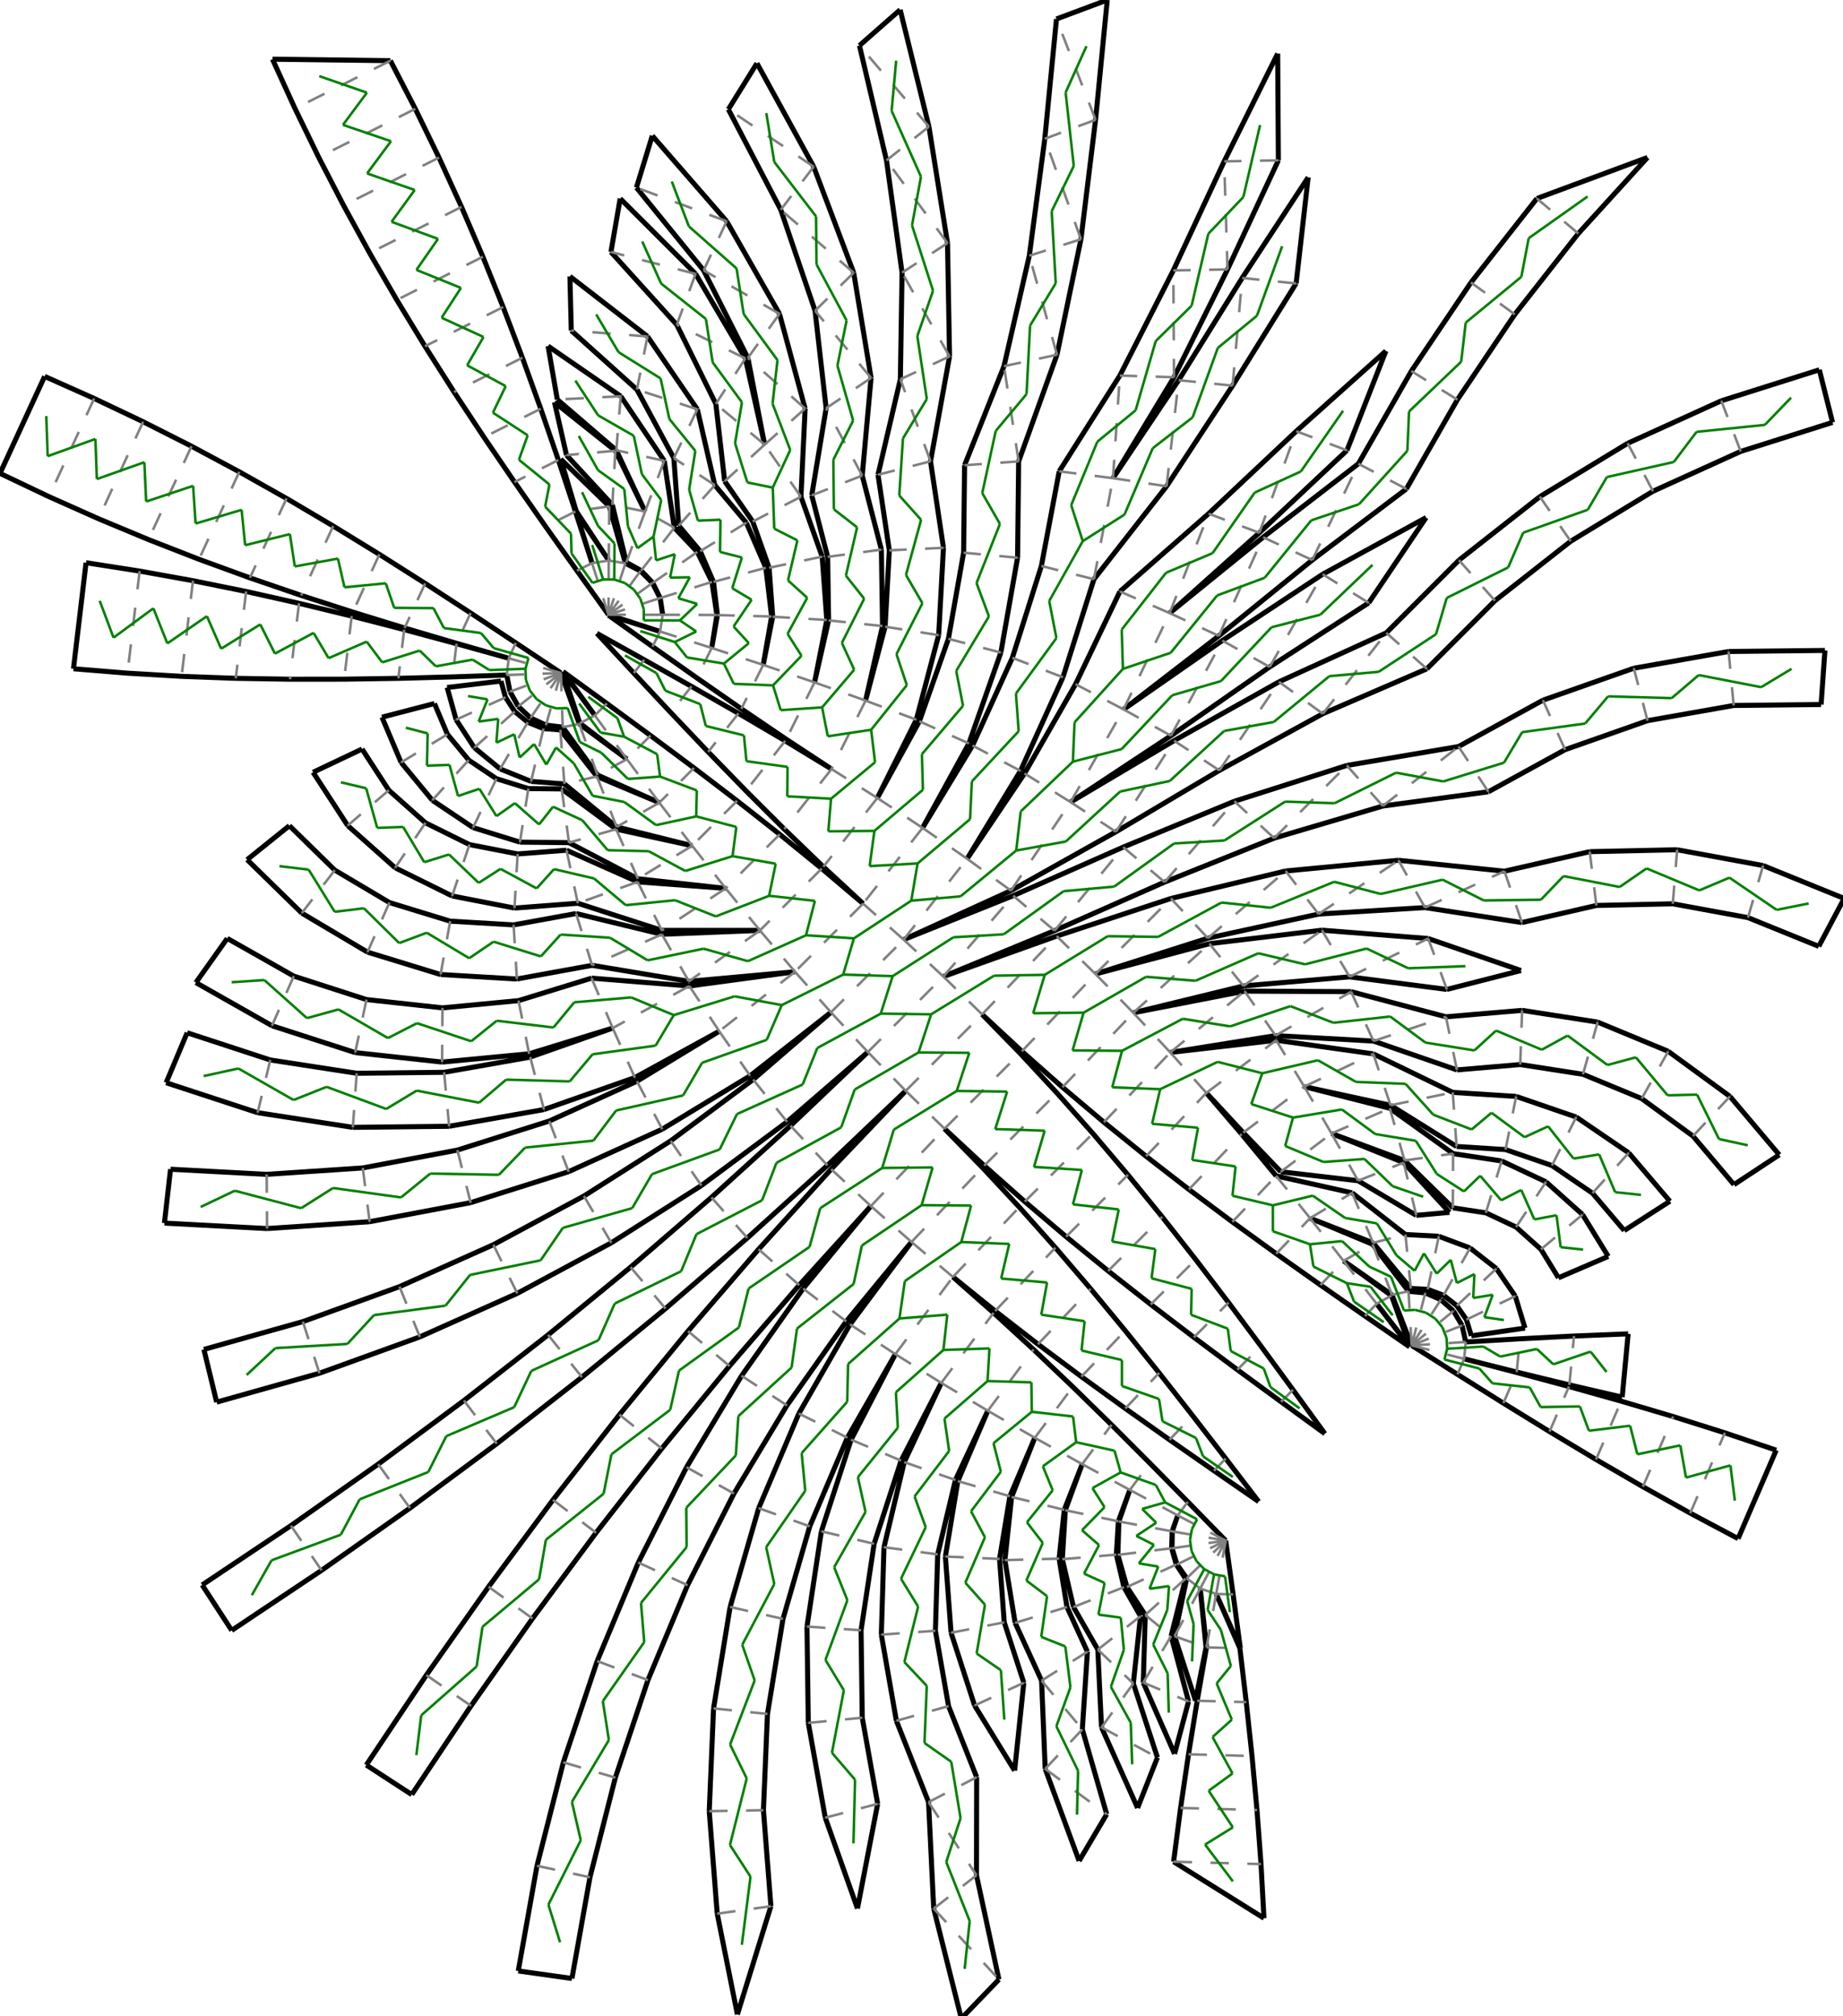 <?xml version="1.0"?>
<svg width="1067" height="1167" version="1.1" xmlns="http://www.w3.org/2000/svg" >
<defs>
<style type="text/css"><![CDATA[
.m {stroke:rgb(255,0,0);stroke-width:1.459;}
.v {stroke:rgb(0,0,255);stroke-width:1.459;}
.b {stroke:rgb(0,0,0);stroke-width:2.917;fill:white}
.n {stroke:rgb(128,128,128);stroke-width:1.459}
.t {stroke:rgb(0,128,0);stroke-width:1.459;}
.c {stroke:rgb(128,128,128);stroke-width:1.459;stroke-dasharray:10.67, 10.67;}
]]></style>
</defs>
<path fill="none" style="stroke:black;stroke-width:2.917;" d=" M 832.98 715.567 L 813.671 714.54 M 816.791 745.768 L 826.566 746.288 M 851.087 722.351 L 832.98 715.567 M 826.566 746.288 L 835.733 749.722 M 866.316 734.266 L 851.087 722.351 M 835.733 749.722 L 843.442 755.754 M 877.257 750.209 L 866.316 734.266 M 843.442 755.754 L 848.981 763.825 M 882.899 768.705 L 877.257 750.209 M 851.837 773.188 L 882.899 768.705 M 848.981 763.825 L 851.837 773.188 M 847.666 786.502 L 878.101 794.161 M 879.913 774.91 L 848.583 776.756 M 843.791 795.491 L 870.386 812.154 M 878.04 794.397 L 847.666 786.502 M 717.828 954.025 L 704.119 922.62 M 704.119 922.62 L 718.071 953.917 M 718.071 953.917 L 713.905 922.811 M 698.234 953.523 L 694.867 919.422 M 694.867 919.422 L 698.499 953.496 M 678.015 946.974 L 686.355 913.737 M 687.05 913.53 L 680.008 947.065 M 652.432 918.575 L 663.038 934.743 M 686.355 913.737 L 680.986 905.553 M 647.178 899.966 L 652.432 918.575 M 680.986 905.553 L 678.326 896.132 M 647.762 880.639 L 647.178 899.966 M 678.326 896.132 L 678.622 886.348 M 654.131 862.381 L 647.762 880.639 M 678.622 886.348 L 681.846 877.106 M 687.7 869.26 L 665.695 846.884 M 709.614 844.202 L 690.441 819.356 M 677.108 833.36 L 702.865 851.291 M 748.581 804.438 L 730.024 779.129 M 716.351 792.802 L 741.66 811.36 M 764.501 743.795 L 790.258 761.726 M 777.834 729.791 L 805.882 749.477 M 805.577 749.905 L 777.834 729.791 M 794.946 719.368 L 816.791 745.768 M 815.446 747.393 L 794.616 720.185 M 813.136 671.694 L 841.115 699.107 M 819.931 703.447 L 839.192 701.735 M 839.192 701.735 L 812.664 672.917 M 869.355 671.963 L 841.265 667.723 M 841.115 699.107 L 860.235 701.993 M 895.058 684.06 L 869.355 671.963 M 860.235 701.993 L 877.73 710.227 M 916.228 703.004 L 895.058 684.06 M 877.73 710.227 L 892.14 723.121 M 931.095 727.211 L 916.228 703.004 M 902.26 739.598 L 931.095 727.211 M 892.14 723.121 L 902.26 739.598 M 878.101 794.161 L 908.593 801.587 M 911.255 773.304 L 879.913 774.91 M 870.386 812.154 L 897.107 828.613 M 908.353 802.526 L 878.04 794.397 M 698.499 953.496 L 693.116 984.415 M 721.513 985.191 L 717.828 954.025 M 688.11 984.82 L 678.015 946.974 M 680.008 947.065 L 692.137 984.309 M 692.137 984.309 L 698.234 953.523 M 656.144 974.407 L 660.293 935.458 M 663.038 934.743 L 661.886 973.896 M 621.486 930.142 L 635.582 954.806 M 660.293 935.458 L 650.698 918.67 M 615.033 902.476 L 621.486 930.142 M 650.698 918.67 L 646.306 899.84 M 616.762 874.121 L 615.033 902.476 M 646.306 899.84 L 647.483 880.539 M 626.53 847.445 L 616.762 874.121 M 647.483 880.539 L 654.131 862.381 M 665.695 846.884 L 643.519 824.677 M 690.441 819.356 L 671.078 794.658 M 651.489 815.232 L 677.108 833.36 M 730.024 779.129 L 711.272 753.963 M 691.185 774.051 L 716.351 792.802 M 738.883 725.667 L 764.501 743.795 M 758.471 705.092 L 794.946 719.368 M 794.616 720.185 L 758.471 705.092 M 786.269 683.42 L 819.931 703.447 M 813.671 714.54 L 782.802 690.429 M 805.051 639.744 L 843.277 663.589 M 841.265 667.723 L 804.643 641.482 M 877.772 634.609 L 841.066 632.283 M 843.277 663.589 L 871.628 665.385 M 912.558 646.557 L 877.772 634.609 M 871.628 665.385 L 898.495 674.613 M 942.946 667.276 L 912.558 646.557 M 898.495 674.613 L 921.966 690.617 M 966.776 695.293 L 942.946 667.276 M 940.372 712.256 L 966.776 695.293 M 921.966 690.617 L 940.372 712.256 M 939.168 808.669 L 942.614 772.05 M 908.593 801.587 L 939.168 808.669 M 942.614 772.05 L 911.255 773.304 M 897.107 828.613 L 924.013 844.77 M 938.573 810.995 L 908.353 802.526 M 693.116 984.415 L 688.081 1015.39 M 724.847 1016.4 L 721.513 985.191 M 670.096 1017.25 L 656.144 974.407 M 661.886 973.896 L 680.013 1015.14 M 680.013 1015.14 L 688.11 984.82 M 626.617 1000.97 L 629.554 956.012 M 635.582 954.806 L 637.712 999.808 M 587.708 939.318 L 603.014 972.762 M 629.554 956.012 L 617.733 930.181 M 581.789 903.017 L 587.708 939.318 M 617.733 930.181 L 613.161 902.143 M 585.678 866.444 L 581.789 903.017 M 613.161 902.143 L 616.164 873.895 M 599.098 832.199 L 585.678 866.444 M 616.164 873.895 L 626.53 847.445 M 643.519 824.677 L 621.094 802.721 M 671.078 794.658 L 651.438 770.179 M 626.076 796.817 L 651.489 815.232 M 711.272 753.963 L 692.239 729.01 M 666.232 755.017 L 691.185 774.051 M 713.47 707.252 L 738.883 725.667 M 741.517 678.219 L 786.269 683.42 M 782.802 690.429 L 738.831 680.614 M 770.88 656.069 L 813.136 671.694 M 812.664 672.917 L 770.88 656.069 M 795.168 602.576 L 843.477 619.269 M 841.066 632.283 L 795.074 609.988 M 881.216 584.801 L 837.127 588.534 M 843.477 619.269 L 880.125 616.166 M 924.939 591.588 L 881.216 584.801 M 880.125 616.166 L 916.47 621.808 M 965.821 608.511 L 924.939 591.588 M 916.47 621.808 L 950.453 635.875 M 1001.55 634.613 L 965.821 608.511 M 950.453 635.875 L 980.152 657.572 M 1030.1 668.415 L 1001.55 634.613 M 1003.89 685.67 L 1030.1 668.415 M 980.152 657.572 L 1003.89 685.67 M 924.013 844.77 L 951.15 860.534 M 968.666 819.902 L 938.573 810.995 M 688.081 1015.39 L 683.497 1046.44 M 727.727 1047.65 L 724.847 1016.4 M 640.721 1050.1 L 626.617 1000.97 M 637.712 999.808 L 658.61 1046.45 M 658.61 1046.45 L 670.096 1017.25 M 564.232 987.14 L 587.408 1024.83 M 587.408 1024.83 L 592.731 973.998 M 603.014 972.762 L 605.115 1023.83 M 550.615 945.041 L 564.232 987.14 M 592.731 973.998 L 581.412 939.003 M 547.327 900.917 L 550.615 945.041 M 581.412 939.003 L 578.679 902.325 M 554.556 857.265 L 547.327 900.917 M 578.679 902.325 L 584.688 866.039 M 571.891 816.556 L 554.556 857.265 M 584.688 866.039 L 599.098 832.199 M 621.094 802.721 L 598.352 781.094 M 651.438 770.179 L 631.444 745.989 M 600.934 778.034 L 626.076 796.817 M 692.239 729.01 L 672.845 704.336 M 641.558 735.623 L 666.232 755.017 M 738.831 680.614 L 718.837 656.424 M 688.327 688.469 L 713.47 707.252 M 719.771 655.591 L 741.517 678.219 M 755.094 628.944 L 805.051 639.744 M 804.643 641.482 L 755.094 628.944 M 781.356 565.401 L 837.674 572.688 M 837.127 588.534 L 782.236 573.981 M 824.973 525.31 L 881.095 533.978 M 837.674 572.688 L 880.546 561.746 M 880.546 561.746 L 826.864 543.225 M 920.354 492.947 L 871.011 504.258 M 881.095 533.978 L 924.223 524.091 M 970.965 491.843 L 920.354 492.947 M 924.223 524.091 L 968.458 523.127 M 1020.75 500.993 L 970.965 491.843 M 968.458 523.127 L 1011.98 531.124 M 1067.67 520.018 L 1020.75 500.993 M 1052.98 547.753 L 1067.67 520.018 M 1011.98 531.124 L 1052.98 547.753 M 951.15 860.534 L 978.558 875.821 M 998.599 829.334 L 968.666 819.902 M 683.497 1046.44 L 679.457 1077.56 M 730.061 1078.95 L 727.727 1047.65 M 565.329 1085.42 L 565.437 1028.63 M 605.115 1023.83 L 624.753 1077.11 M 624.753 1077.11 L 640.721 1050.1 M 518.957 996.005 L 537.577 1043.08 M 565.437 1028.63 L 549.163 987.487 M 510.237 946.139 L 518.957 996.005 M 549.163 987.487 L 541.541 943.902 M 511.777 895.539 L 510.237 946.139 M 541.541 943.902 L 542.887 899.676 M 523.513 846.295 L 511.777 895.539 M 542.887 899.676 L 553.144 856.635 M 544.961 800.44 L 523.513 846.295 M 553.144 856.635 L 571.891 816.556 M 598.352 781.094 L 575.236 759.867 M 631.444 745.989 L 611.03 722.151 M 576.123 758.815 L 600.934 778.034 M 672.845 704.336 L 653.023 680.005 M 617.226 715.801 L 641.558 735.623 M 718.837 656.424 L 698.423 632.586 M 663.517 669.25 L 688.327 688.469 M 698.423 632.586 L 719.771 655.591 M 738.469 599.419 L 795.168 602.576 M 795.074 609.988 L 738.837 602.099 M 763.383 529.069 L 824.973 525.31 M 826.864 543.225 L 765.348 538.407 M 800.56 466.534 L 861.711 458.291 M 871.011 504.258 L 809.632 497.932 M 893.289 405.28 L 844.413 432.105 M 861.711 458.291 L 906.089 433.935 M 945.883 386.777 L 893.289 405.28 M 906.089 433.935 L 953.844 417.134 M 1000.79 377.09 L 945.883 386.777 M 953.844 417.134 L 1003.7 408.339 M 1056.54 376.479 L 1000.79 377.09 M 1054.32 407.784 L 1056.54 376.479 M 1003.7 408.339 L 1054.32 407.784 M 1006.27 890.559 L 1028.34 839.36 M 978.558 875.821 L 1006.27 890.559 M 1028.34 839.36 L 998.599 829.334 M 578.328 1145.74 L 565.329 1085.42 M 679.457 1077.56 L 731.77 1110.28 M 731.77 1110.28 L 730.061 1078.95 M 477.786 1052.1 L 496.426 1104.64 M 496.426 1104.64 L 508.123 1044.06 M 537.577 1043.08 L 540.575 1104.71 M 467.956 997.218 L 477.786 1052.1 M 508.123 1044.06 L 499.197 994.228 M 467.199 941.47 L 467.956 997.218 M 499.197 994.228 L 498.51 943.61 M 475.535 886.343 L 467.199 941.47 M 498.51 943.61 L 506.079 893.555 M 492.742 833.31 L 475.535 886.343 M 506.079 893.555 L 521.702 845.403 M 518.358 783.79 L 492.742 833.31 M 521.702 845.403 L 544.961 800.44 M 575.236 759.867 L 551.701 739.105 M 611.03 722.151 L 590.145 698.726 M 551.701 739.105 L 576.123 758.815 M 653.023 680.005 L 632.719 656.074 M 593.295 695.497 L 617.226 715.801 M 639.094 649.54 L 663.517 669.25 M 677.539 609.16 L 738.469 599.419 M 738.837 602.099 L 677.539 609.16 M 719.877 570.67 L 781.356 565.401 M 782.236 573.981 L 720.533 573.665 M 737.656 485.135 L 800.56 466.534 M 809.632 497.932 L 744.329 504.131 M 765.85 413.112 L 826.08 387.127 M 844.413 432.105 L 779.737 443.054 M 844.681 324.223 L 802.6 366.304 M 826.08 387.127 L 865.504 347.704 M 891.489 287.473 L 844.681 324.223 M 865.504 347.704 L 909.357 313.274 M 942.354 256.581 L 891.489 287.473 M 909.357 313.274 L 957.01 284.332 M 996.547 231.99 L 942.354 256.581 M 957.01 284.332 L 1007.78 261.294 M 1053.29 214.051 L 996.547 231.99 M 1060.94 244.488 L 1053.29 214.051 M 1007.78 261.294 L 1060.94 244.488 M 415.229 1107.64 L 426.91 1165.99 M 426.91 1165.99 L 446.316 1103.33 M 540.575 1104.71 L 556.548 1168.33 M 556.548 1168.33 L 578.328 1145.74 M 410.607 1048.31 L 415.229 1107.64 M 446.316 1103.33 L 441.985 1047.75 M 413.108 988.849 L 410.607 1048.31 M 441.985 1047.75 L 444.329 992.043 M 422.698 930.115 L 413.108 988.849 M 444.329 992.043 L 453.313 937.018 M 439.238 872.949 L 422.698 930.115 M 453.313 937.018 L 468.809 883.461 M 462.492 818.169 L 439.238 872.949 M 468.809 883.461 L 490.595 832.14 M 492.127 766.561 L 462.492 818.169 M 490.595 832.14 L 518.358 783.79 M 527.717 718.865 L 492.127 766.561 M 590.145 698.726 L 568.752 675.764 M 632.719 656.074 L 611.896 632.593 M 569.815 674.674 L 593.295 695.497 M 615.11 629.299 L 639.094 649.54 M 656.145 586.198 L 719.877 570.67 M 720.533 573.665 L 656.145 586.198 M 699.289 543.028 L 763.383 529.069 M 765.348 538.407 L 700.217 546.207 M 705.958 445.914 L 765.85 413.112 M 779.737 443.054 L 714.669 463.768 M 735.072 386.025 L 792.41 348.94 M 802.6 366.304 L 740.474 394.646 M 759.737 324.17 L 814.215 282.999 M 792.41 348.94 L 825.645 299.574 M 825.645 299.574 L 765.754 332.375 M 817.102 214.774 L 786.42 268.424 M 814.215 282.999 L 843.758 231.339 M 851.618 163.507 L 817.102 214.774 M 843.758 231.339 L 876.994 181.973 M 889.783 114.896 L 851.618 163.507 M 876.994 181.973 L 913.744 135.165 M 226.023 35.114 L 157.743 34.27 M 157.743 34.27 L 170.777 62.819 M 913.744 135.165 L 953.812 91.164 M 953.812 91.164 L 889.783 114.896 M 310.888 1079.94 L 300.041 1140.79 M 331.118 1145.16 L 341.563 1086.58 M 300.041 1140.79 L 331.118 1145.16 M 326.147 1020.05 L 310.888 1079.94 M 341.563 1086.58 L 356.256 1028.91 M 345.736 961.436 L 326.147 1020.05 M 356.256 1028.91 L 375.119 972.463 M 369.552 904.405 L 345.736 961.436 M 375.119 972.463 L 398.051 917.548 M 397.467 849.265 L 369.552 904.405 M 398.051 917.548 L 424.931 864.453 M 429.332 796.309 L 397.467 849.265 M 424.931 864.453 L 455.614 813.462 M 464.977 745.821 L 429.332 796.309 M 455.614 813.462 L 489.937 764.846 M 504.212 698.069 L 464.977 745.821 M 489.937 764.846 L 527.717 718.865 M 568.752 675.764 L 546.828 653.308 M 611.896 632.593 L 590.529 609.606 M 546.828 653.308 L 569.815 674.674 M 591.605 608.503 L 615.11 629.299 M 634.221 563.742 L 699.289 543.028 M 700.217 546.207 L 634.221 563.742 M 674.273 510.543 L 737.656 485.135 M 744.329 504.131 L 677.923 520.041 M 677.918 425.845 L 735.072 386.025 M 740.474 394.646 L 679.712 428.708 M 705.642 368.056 L 759.737 324.17 M 765.754 332.375 L 707.64 370.78 M 729.073 308.398 L 779.821 260.681 M 786.42 268.424 L 731.265 310.969 M 713.609 223.216 L 750.381 164.055 M 779.821 260.681 L 802.365 203.136 M 802.365 203.136 L 750.461 249.593 M 710.672 155.944 L 740.11 92.813 M 750.381 164.055 L 757.37 102.648 M 757.37 102.648 L 719.157 160.888 M 634.278 69.329 L 641.041 0 M 641.041 0 L 611.645 10.992 M 740.11 92.813 L 739.711 31.011 M 739.711 31.011 L 708.732 93.401 M 170.777 62.819 L 184.501 91.043 M 240.435 62.993 L 226.023 35.114 M 0 273.991 L 28.343 287.468 M 25.852 217.855 L 0 273.991 M 54.517 230.631 L 25.852 217.855 M 246.831 969.578 L 212.068 1021.61 M 238.375 1038.72 L 272.71 987.332 M 212.068 1021.61 L 238.375 1038.72 M 282.86 918.418 L 246.831 969.578 M 272.71 987.332 L 308.295 936.801 M 320.134 868.157 L 282.86 918.418 M 308.295 936.801 L 345.111 887.16 M 358.63 818.826 L 320.134 868.157 M 345.111 887.16 L 383.133 838.436 M 398.326 770.456 L 358.63 818.826 M 383.133 838.436 L 422.34 790.661 M 439.197 723.074 L 398.326 770.456 M 422.34 790.661 L 462.708 743.862 M 481.219 676.709 L 439.197 723.074 M 462.708 743.862 L 504.212 698.069 M 524.366 631.39 L 481.219 676.709 M 590.529 609.606 L 568.612 587.144 M 568.612 587.144 L 591.605 608.503 M 610.547 538.671 L 674.273 510.543 M 677.923 520.041 L 611.759 541.825 M 646.051 481.456 L 705.958 445.914 M 714.669 463.768 L 650.271 490.324 M 707.64 370.78 L 650.486 410.6 M 650.486 410.6 L 705.642 368.056 M 731.265 310.969 L 677.17 354.854 M 677.17 354.854 L 729.073 308.398 M 750.461 249.593 L 699.714 297.309 M 675.395 281.456 L 713.609 223.216 M 719.157 160.888 L 682.385 220.049 M 679.693 218.334 L 710.672 155.944 M 708.732 93.401 L 679.294 156.532 M 625.816 138.471 L 634.278 69.329 M 611.645 10.992 L 604.883 80.32 M 537.795 73.288 L 521.15 5.648 M 521.15 5.648 L 497.574 26.363 M 254.158 91.217 L 240.435 62.993 M 184.501 91.043 L 198.912 118.922 M 82.86 244.108 L 54.517 230.631 M 28.343 287.468 L 57.008 300.244 M 134.149 943.688 L 186.178 908.925 M 117.035 917.381 L 134.149 943.688 M 168.424 883.046 L 117.035 917.381 M 186.178 908.925 L 237.338 872.896 M 218.954 847.46 L 168.424 883.046 M 237.338 872.896 L 287.599 835.622 M 268.596 810.645 L 218.954 847.46 M 287.599 835.622 L 336.929 797.125 M 317.319 772.623 L 268.596 810.645 M 336.929 797.125 L 385.3 757.43 M 365.095 733.416 L 317.319 772.623 M 385.3 757.43 L 432.682 716.559 M 411.893 693.048 L 365.095 733.416 M 432.682 716.559 L 479.047 674.537 M 457.687 651.544 L 411.893 693.048 M 479.047 674.537 L 524.366 631.39 M 502.448 608.928 L 457.687 651.544 M 611.759 541.825 L 546.15 565.226 M 546.15 565.226 L 610.547 538.671 M 650.271 490.324 L 586.545 518.451 M 585.289 515.517 L 646.051 481.456 M 679.712 428.708 L 619.804 464.25 M 619.804 464.25 L 677.918 425.845 M 648.386 342.347 L 622.692 396.026 M 699.714 297.309 L 648.386 342.347 M 633.335 335.251 L 675.395 281.456 M 682.385 220.049 L 644.363 276.77 M 644.363 276.77 L 679.693 218.334 M 679.294 156.532 L 648.324 217.391 M 611.935 205.331 L 625.816 138.471 M 604.883 80.32 L 595.919 148.015 M 548.565 140.719 L 537.795 73.288 M 497.574 26.363 L 513.237 92.828 M 471.067 96.487 L 438.23 36.614 M 438.23 36.614 L 421.681 63.28 M 267.193 119.766 L 254.158 91.217 M 198.912 118.922 L 213.996 146.443 M 110.868 258.268 L 82.86 244.108 M 57.008 300.244 L 85.974 312.322 M 49.826 325.701 L 42.527 387.072 M 80.834 330.543 L 49.826 325.701 M 42.527 387.072 L 73.805 389.638 M 125.434 811.566 L 184.932 794.842 M 118.051 781.064 L 125.434 811.566 M 175.342 764.96 L 118.051 781.064 M 184.932 794.842 L 243.05 773.82 M 231.304 744.717 L 175.342 764.96 M 243.05 773.82 L 299.479 748.612 M 285.64 720.444 L 231.304 744.717 M 299.479 748.612 L 353.917 719.352 M 338.06 692.269 L 285.64 720.444 M 353.917 719.352 L 406.075 686.197 M 388.283 660.344 L 338.06 692.269 M 406.075 686.197 L 455.673 649.323 M 436.042 624.838 L 388.283 660.344 M 455.673 649.323 L 502.448 608.928 M 481.082 585.941 L 436.042 624.838 M 586.545 518.451 L 523.162 543.86 M 523.162 543.86 L 585.289 515.517 M 593.148 447.686 L 559.912 497.052 M 622.692 396.026 L 593.148 447.686 M 615.396 391.994 L 633.335 335.251 M 602.898 327.599 L 586.092 380.759 M 613.23 272.811 L 602.898 327.599 M 648.324 217.391 L 613.23 272.811 M 589.738 267.057 L 611.935 205.331 M 595.919 148.015 L 581.258 211.952 M 549.738 206.305 L 548.565 140.719 M 513.237 92.828 L 522.24 157.804 M 494.244 157.852 L 471.067 96.487 M 421.681 63.28 L 452.027 121.436 M 420.695 128.067 L 377.64 78.577 M 377.64 78.577 L 368.455 108.586 M 279.557 148.612 L 267.193 119.766 M 213.996 146.443 L 229.719 173.605 M 138.537 273.078 L 110.868 258.268 M 85.974 312.322 L 115.215 323.72 M 111.72 336.109 L 80.834 330.543 M 73.805 389.638 L 105.135 391.472 M 95.186 707.937 L 154.613 711.102 M 98.728 676.754 L 95.186 707.937 M 154.403 679.719 L 98.728 676.754 M 154.613 711.102 L 213.992 707.142 M 210.033 676.009 L 154.403 679.719 M 213.992 707.142 L 272.472 696.113 M 264.821 665.677 L 210.033 676.009 M 272.472 696.113 L 329.216 678.175 M 317.981 648.871 L 264.821 665.677 M 329.216 678.175 L 383.408 653.583 M 368.752 625.832 L 317.981 648.871 M 383.408 653.583 L 434.273 622.691 M 416.405 596.89 L 368.752 625.832 M 434.273 622.691 L 481.082 585.941 M 559.912 497.052 L 590.805 446.186 M 563.053 431.53 L 534.112 479.184 M 590.805 446.186 L 615.396 391.994 M 586.092 380.759 L 563.053 431.53 M 579.439 377.713 L 589.126 322.808 M 557.878 319.899 L 549.082 369.753 M 589.126 322.808 L 589.738 267.057 M 558.433 269.279 L 557.878 319.899 M 581.258 211.952 L 558.433 269.279 M 538.722 267.017 L 549.738 206.305 M 522.24 157.804 L 521.263 219.5 M 504.305 218.73 L 494.244 157.852 M 452.027 121.436 L 471.872 179.861 M 451.279 181.657 L 420.695 128.067 M 368.455 108.586 L 407.362 156.478 M 402.717 158.524 L 359.052 114.926 M 359.052 114.926 L 353.706 145.851 M 291.285 177.721 L 279.557 148.612 M 229.719 173.605 L 246.033 200.415 M 165.874 288.492 L 138.537 273.078 M 115.215 323.72 L 144.699 334.473 M 142.477 342.35 L 111.72 336.109 M 105.135 391.472 L 136.498 392.619 M 96.187 626.691 L 149.174 644.036 M 108.355 597.763 L 96.187 626.691 M 156.467 613.511 L 108.355 597.763 M 149.174 644.036 L 204.279 652.516 M 206.501 621.211 L 156.467 613.511 M 204.279 652.516 L 260.029 651.904 M 257.121 620.656 L 206.501 621.211 M 260.029 651.904 L 314.935 642.218 M 306.975 611.86 L 257.121 620.656 M 314.935 642.218 L 367.529 623.715 M 354.729 595.06 L 306.975 611.86 M 367.529 623.715 L 416.405 596.89 M 460.258 562.46 L 399.108 570.704 M 398.805 568.015 L 460.258 562.46 M 499.682 523.037 L 475.751 502.733 M 476.664 501.703 L 499.682 523.037 M 534.112 479.184 L 560.936 430.307 M 532.282 417.507 L 507.926 461.886 M 560.936 430.307 L 579.439 377.713 M 549.082 369.753 L 532.282 417.507 M 543.434 367.63 L 546.216 317.083 M 514.867 318.551 L 512.435 362.731 M 546.216 317.083 L 538.722 267.017 M 508.317 274.792 L 514.867 318.551 M 521.263 219.5 L 508.317 274.792 M 499.185 275.287 L 504.305 218.73 M 471.872 179.861 L 478.29 236.285 M 466.128 236.469 L 451.279 181.657 M 407.362 156.478 L 432.984 207.157 M 431.528 207.46 L 402.717 158.524 M 353.706 145.851 L 391.814 187.953 M 374.86 194.724 L 329.949 159.97 M 329.949 159.97 L 330.743 191.343 M 302.431 207.059 L 291.285 177.721 M 246.033 200.415 L 262.879 226.894 M 192.899 304.447 L 165.874 288.492 M 144.699 334.473 L 174.391 344.637 M 173.103 349.204 L 142.477 342.35 M 136.498 392.619 L 167.877 393.14 M 113.409 568.728 L 157.447 593.696 M 131.581 543.141 L 113.409 568.728 M 170.072 564.963 L 131.581 543.141 M 157.447 593.696 L 205.622 609.246 M 212.179 578.555 L 170.072 564.963 M 205.622 609.246 L 255.947 614.738 M 256.164 583.355 L 212.179 578.555 M 255.947 614.738 L 306.343 609.943 M 300.211 579.164 L 256.164 583.355 M 306.343 609.943 L 354.729 595.06 M 342.502 566.156 L 300.211 579.164 M 399.108 570.704 L 342.502 566.156 M 342.779 558.748 L 398.805 568.015 M 439.955 538.529 L 383.212 540.779 M 383.167 538.515 L 439.955 538.529 M 475.751 502.733 L 451.42 482.911 M 454.076 479.916 L 476.664 501.703 M 507.926 461.886 L 530.493 416.571 M 530.493 416.571 L 543.434 367.63 M 512.435 362.731 L 501.124 405.507 M 510.935 362.362 L 510.276 318.121 M 479.174 322.317 L 479.722 359.093 M 510.276 318.121 L 499.185 275.287 M 469.955 286.712 L 479.174 322.317 M 478.29 236.285 L 469.955 286.712 M 463.703 287.523 L 466.128 236.469 M 432.984 207.157 L 442.687 257.338 M 442.687 257.338 L 431.528 207.46 M 391.814 187.953 L 414.439 233.783 M 403.728 236.901 L 374.86 194.724 M 330.743 191.343 L 368.757 225.508 M 359.374 229.344 L 317.301 200.324 M 317.301 200.324 L 322.643 231.25 M 313.062 236.587 L 302.431 207.059 M 262.879 226.894 L 280.185 253.075 M 219.642 320.873 L 192.899 304.447 M 174.391 344.637 L 204.257 354.28 M 203.605 356.591 L 173.103 349.204 M 167.877 393.14 L 199.261 393.114 M 143.084 497.583 L 174.72 528.517 M 167.538 477.913 L 143.084 497.583 M 193.836 503.627 L 167.538 477.913 M 174.72 528.517 L 212.768 551.102 M 225.464 522.4 L 193.836 503.627 M 212.768 551.102 L 255.075 564.06 M 260.631 533.172 L 225.464 522.4 M 255.075 564.06 L 299.245 566.658 M 297.348 535.331 L 260.631 533.172 M 299.245 566.658 L 342.779 558.748 M 333.535 528.756 L 297.348 535.331 M 383.212 540.779 L 333.535 528.756 M 334.528 522.812 L 383.167 538.515 M 420.133 514.198 L 369.161 510.43 M 369.324 508.652 L 420.133 514.198 M 451.42 482.911 L 426.746 463.517 M 431.872 457.737 L 454.076 479.916 M 481.4 445.114 L 454.585 428.807 M 455.171 427.881 L 481.4 445.114 M 501.124 405.507 L 510.935 362.362 M 479.722 359.093 L 471.567 394.958 M 478.675 358.871 L 475.99 322.189 M 445.276 328.635 L 447.349 356.967 M 475.99 322.189 L 463.703 287.523 M 435.785 301.859 L 445.276 328.635 M 419.553 278.545 L 435.785 301.859 M 414.439 233.783 L 419.553 278.545 M 413.836 280.806 L 403.728 236.901 M 368.757 225.508 L 390.113 265.178 M 384.554 266.704 L 359.374 229.344 M 322.643 231.25 L 356.805 260.623 M 356.263 260.883 L 321.014 232.824 M 321.014 232.824 L 327.969 263.427 M 323.263 266.267 L 313.062 236.587 M 280.185 253.075 L 297.87 279.001 M 246.142 337.685 L 219.642 320.873 M 204.257 354.28 L 234.259 363.488 M 233.996 364.421 L 203.605 356.591 M 199.261 393.114 L 230.641 392.63 M 181.251 447.005 L 201.296 477.843 M 209.611 433.564 L 181.251 447.005 M 225.093 457.382 L 209.611 433.564 M 201.296 477.843 L 228.78 502.284 M 246.321 476.26 L 225.093 457.382 M 228.78 502.284 L 261.748 518.589 M 271.785 488.854 L 246.321 476.26 M 261.748 518.589 L 297.854 525.599 M 299.672 494.268 L 271.785 488.854 M 297.854 525.599 L 334.528 522.812 M 327.998 492.116 L 299.672 494.268 M 369.161 510.43 L 327.998 492.116 M 329.417 487.742 L 369.324 508.652 M 400.739 489.524 L 356.723 479.909 M 357.022 478.633 L 400.739 489.524 M 426.746 463.517 L 401.793 444.483 M 409.993 435.237 L 431.872 457.737 M 454.585 428.807 L 427.536 412.893 M 429.195 410.268 L 455.171 427.881 M 471.567 394.958 L 478.675 358.871 M 447.349 356.967 L 441.859 384.839 M 446.721 356.85 L 443.374 328.64 M 413.07 336.803 L 415.349 356.005 M 443.374 328.64 L 432.099 302.566 M 405.396 319.055 L 413.07 336.803 M 432.099 302.566 L 413.836 280.806 M 392.965 304.243 L 405.396 319.055 M 390.113 265.178 L 392.965 304.243 M 390.391 305.436 L 384.554 266.704 M 356.805 260.623 L 373.476 296.067 M 373.476 296.067 L 356.263 260.883 M 327.969 263.427 L 354.526 292.218 M 352.721 293.065 L 324.642 265.755 M 324.642 265.755 L 333.584 295.838 M 333.13 296.059 L 323.263 266.267 M 297.87 279.001 L 315.845 304.727 M 272.452 354.795 L 246.142 337.685 M 234.259 363.488 L 264.363 372.358 M 264.297 372.593 L 233.996 364.421 M 230.641 392.63 L 262.013 391.794 M 221.148 415.118 L 232.206 441.286 M 251.519 407.208 L 221.148 415.118 M 259.045 425.02 L 251.519 407.208 M 232.206 441.286 L 250.286 463.197 M 271.352 439.934 L 259.045 425.02 M 250.286 463.197 L 273.878 479.022 M 287.41 450.706 L 271.352 439.934 M 273.878 479.022 L 301.011 487.438 M 305.878 456.434 L 287.41 450.706 M 301.011 487.438 L 329.417 487.742 M 325.214 456.641 L 305.878 456.434 M 356.723 479.909 L 325.214 456.641 M 326.754 453.771 L 357.022 478.633 M 381.705 464.571 L 345.591 449.405 M 345.942 448.596 L 381.705 464.571 M 401.793 444.483 L 376.627 425.732 M 388.368 412.492 L 409.993 435.237 M 427.536 412.893 L 400.309 397.283 M 403.419 392.365 L 429.195 410.268 M 441.859 384.839 L 446.721 356.85 M 415.349 356.005 L 412.039 375.056 M 415.056 355.956 L 412.19 336.833 M 382.222 346.152 L 383.672 355.832 M 412.19 336.833 L 403.707 319.457 M 377.927 337.355 L 382.222 346.152 M 403.707 319.457 L 390.391 305.436 M 371.186 330.257 L 377.927 337.355 M 362.623 325.515 L 371.186 330.257 M 354.526 292.218 L 362.623 325.515 M 362.105 326.022 L 352.721 293.065 M 333.584 295.838 L 352.444 324.447 M 352.444 324.447 L 333.362 295.985 M 333.362 295.985 L 342.767 325.926 M 342.767 325.926 L 333.13 296.059 M 315.845 304.727 L 334.017 330.314 M 298.629 372.106 L 272.452 354.795 M 264.363 372.358 L 294.535 380.997 M 294.535 380.997 L 264.297 372.593 M 262.013 391.794 L 293.379 390.717 M 258.876 397.924 L 264.062 416.552 M 290.038 394.204 L 258.876 397.924 M 292.664 403.634 L 290.038 394.204 M 264.062 416.552 L 274.609 432.759 M 298.003 411.839 L 292.664 403.634 M 274.609 432.759 L 289.541 445.044 M 305.562 418.058 L 298.003 411.839 M 289.541 445.044 L 307.476 452.271 M 314.641 421.717 L 305.562 418.058 M 307.476 452.271 L 326.754 453.771 M 324.4 422.476 L 314.641 421.717 M 345.591 449.405 L 324.4 422.476 M 325.785 420.884 L 345.942 448.596 M 362.954 439.405 L 335.398 419.036 M 335.714 418.616 L 362.954 439.405 M 376.627 425.732 L 351.318 407.174 M 366.919 389.583 L 388.368 412.492 M 400.309 397.283 L 372.964 381.883 M 377.782 374.263 L 403.419 392.365 M 412.039 375.056 L 415.056 355.956 M 825.187 748.358 L 815.446 747.393 M 834.157 752.277 L 825.187 748.358 M 841.484 758.769 L 834.157 752.277 M 846.454 767.202 L 841.484 758.769 M 848.583 776.756 L 846.454 767.202 M 817.262 778.724 L 843.791 795.491 M 713.905 922.811 L 709.618 891.722 M 681.429 905.516 L 687.05 913.53 M 678.55 896.16 L 681.429 905.516 M 678.694 886.373 L 678.55 896.16 M 681.846 877.106 L 678.694 886.373 M 709.618 891.722 L 687.7 869.26 M 728.691 869.122 L 709.614 844.202 M 702.865 851.291 L 728.691 869.122 M 767.041 829.819 L 748.581 804.438 M 741.66 811.36 L 767.041 829.819 M 816.084 779.557 L 797.007 754.636 M 790.258 761.726 L 816.084 779.557 M 816.277 779.408 L 805.577 749.905 M 797.007 754.636 L 816.277 779.408 M 805.882 749.477 L 817.262 778.724 M 383.672 355.832 L 382.146 346.163 M 382.146 346.163 L 377.716 337.435 M 377.716 337.435 L 370.811 330.496 M 370.811 330.496 L 362.105 326.022 M 334.017 330.314 L 352.289 355.831 M 324.739 389.518 L 298.629 372.106 M 293.379 390.717 L 295.273 400.321 M 295.273 400.321 L 300.035 408.873 M 300.035 408.873 L 307.2 415.543 M 307.2 415.543 L 316.071 419.681 M 316.071 419.681 L 325.785 420.884 M 335.398 419.036 L 324.739 389.518 M 344.396 414.096 L 325.74 388.859 M 325.74 388.859 L 335.714 418.616 M 351.318 407.174 L 325.937 388.715 M 325.937 388.715 L 344.396 414.096 M 372.964 381.883 L 345.558 366.59 M 345.558 366.59 L 366.919 389.583 M 382.145 365.501 L 352.215 356.063 M 352.215 356.063 L 377.782 374.263 M 352.289 355.831 L 382.145 365.501" />
<path fill="none" class="c" d=" M 481.082 585.941 L 523.162 543.86 M 460.258 562.46 L 481.082 585.941 M 523.162 543.86 L 499.682 523.037 M 499.682 523.037 L 460.258 562.46 M 523.162 543.86 L 559.912 497.052 M 559.912 497.052 L 534.112 479.184 M 534.112 479.184 L 499.682 523.037 M 590.805 446.186 L 563.053 431.53 M 615.396 391.994 L 586.092 380.759 M 439.955 538.529 L 460.258 562.46 M 475.751 502.733 L 439.955 538.529 M 534.112 479.184 L 507.926 461.886 M 507.926 461.886 L 476.664 501.703 M 560.936 430.307 L 532.282 417.507 M 579.439 377.713 L 549.082 369.753 M 420.133 514.198 L 439.955 538.529 M 451.42 482.911 L 420.133 514.198 M 507.926 461.886 L 481.4 445.114 M 481.4 445.114 L 454.076 479.916 M 530.493 416.571 L 501.124 405.507 M 501.124 405.507 L 481.4 445.114 M 543.434 367.63 L 512.435 362.731 M 400.739 489.524 L 420.133 514.198 M 426.746 463.517 L 400.739 489.524 M 454.585 428.807 L 431.872 457.737 M 501.124 405.507 L 471.567 394.958 M 471.567 394.958 L 455.171 427.881 M 510.935 362.362 L 479.722 359.093 M 381.705 464.571 L 400.739 489.524 M 401.793 444.483 L 381.705 464.571 M 427.536 412.893 L 409.993 435.237 M 471.567 394.958 L 441.859 384.839 M 441.859 384.839 L 429.195 410.268 M 478.675 358.871 L 447.349 356.967 M 362.954 439.405 L 381.705 464.571 M 376.627 425.732 L 362.954 439.405 M 400.309 397.283 L 388.368 412.492 M 441.859 384.839 L 412.039 375.056 M 412.039 375.056 L 403.419 392.365 M 446.721 356.85 L 415.349 356.005 M 344.396 414.096 L 362.954 439.405 M 351.318 407.174 L 344.396 414.096 M 372.964 381.883 L 366.919 389.583 M 412.039 375.056 L 382.145 365.501 M 382.145 365.501 L 377.782 374.263 M 415.056 355.956 L 383.672 355.832 M 383.672 355.832 L 382.145 365.501 M 383.672 355.832 L 352.289 355.831 M 546.15 565.226 L 523.162 543.86 M 546.15 565.226 L 586.545 518.451 M 585.289 515.517 L 559.912 497.052 M 585.289 515.517 L 619.804 464.25 M 619.804 464.25 L 593.148 447.686 M 619.804 464.25 L 650.486 410.6 M 650.486 410.6 L 622.692 396.026 M 633.335 335.251 L 602.898 327.599 M 633.335 335.251 L 644.363 276.77 M 644.363 276.77 L 613.23 272.811 M 644.363 276.77 L 648.324 217.391 M 460.258 562.46 L 416.405 596.89 M 589.126 322.808 L 557.878 319.899 M 589.738 267.057 L 558.433 269.279 M 589.738 267.057 L 581.258 211.952 M 399.108 570.704 L 416.405 596.89 M 439.955 538.529 L 398.805 568.015 M 546.216 317.083 L 514.867 318.551 M 538.722 267.017 L 508.317 274.792 M 538.722 267.017 L 521.263 219.5 M 383.212 540.779 L 398.805 568.015 M 420.133 514.198 L 383.167 538.515 M 510.276 318.121 L 479.174 322.317 M 499.185 275.287 L 469.955 286.712 M 499.185 275.287 L 478.29 236.285 M 369.161 510.43 L 383.167 538.515 M 400.739 489.524 L 369.324 508.652 M 475.99 322.189 L 445.276 328.635 M 463.703 287.523 L 435.785 301.859 M 463.703 287.523 L 442.687 257.338 M 442.687 257.338 L 419.553 278.545 M 442.687 257.338 L 414.439 233.783 M 356.723 479.909 L 369.324 508.652 M 381.705 464.571 L 357.022 478.633 M 443.374 328.64 L 413.07 336.803 M 432.099 302.566 L 405.396 319.055 M 413.836 280.806 L 392.965 304.243 M 413.836 280.806 L 390.113 265.178 M 345.591 449.405 L 357.022 478.633 M 362.954 439.405 L 345.942 448.596 M 412.19 336.833 L 382.222 346.152 M 403.707 319.457 L 377.927 337.355 M 390.391 305.436 L 371.186 330.257 M 390.391 305.436 L 373.476 296.067 M 373.476 296.067 L 362.623 325.515 M 373.476 296.067 L 354.526 292.218 M 335.398 419.036 L 345.942 448.596 M 344.396 414.096 L 335.714 418.616 M 382.146 346.163 L 352.289 355.831 M 377.716 337.435 L 352.289 355.831 M 370.811 330.496 L 352.289 355.831 M 362.105 326.022 L 352.289 355.831 M 362.105 326.022 L 352.444 324.447 M 352.444 324.447 L 352.289 355.831 M 352.444 324.447 L 342.767 325.926 M 342.767 325.926 L 352.289 355.831 M 342.767 325.926 L 334.017 330.314 M 502.448 608.928 L 546.15 565.226 M 568.612 587.144 L 546.15 565.226 M 610.547 538.671 L 586.545 518.451 M 610.547 538.671 L 650.271 490.324 M 646.051 481.456 L 619.804 464.25 M 646.051 481.456 L 679.712 428.708 M 677.918 425.845 L 650.486 410.6 M 650.486 410.6 L 677.17 354.854 M 677.17 354.854 L 648.386 342.347 M 677.17 354.854 L 699.714 297.309 M 675.395 281.456 L 644.363 276.77 M 675.395 281.456 L 682.385 220.049 M 679.693 218.334 L 648.324 217.391 M 679.693 218.334 L 679.294 156.532 M 481.082 585.941 L 502.448 608.928 M 611.935 205.331 L 581.258 211.952 M 611.935 205.331 L 595.919 148.015 M 416.405 596.89 L 434.273 622.691 M 549.738 206.305 L 521.263 219.5 M 549.738 206.305 L 522.24 157.804 M 399.108 570.704 L 354.729 595.06 M 504.305 218.73 L 478.29 236.285 M 504.305 218.73 L 471.872 179.861 M 342.502 566.156 L 354.729 595.06 M 383.212 540.779 L 342.779 558.748 M 466.128 236.469 L 442.687 257.338 M 466.128 236.469 L 432.984 207.157 M 431.528 207.46 L 414.439 233.783 M 431.528 207.46 L 391.814 187.953 M 333.535 528.756 L 342.779 558.748 M 369.161 510.43 L 334.528 522.812 M 403.728 236.901 L 390.113 265.178 M 403.728 236.901 L 368.757 225.508 M 327.998 492.116 L 334.528 522.812 M 356.723 479.909 L 329.417 487.742 M 384.554 266.704 L 373.476 296.067 M 384.554 266.704 L 356.805 260.623 M 356.263 260.883 L 354.526 292.218 M 356.263 260.883 L 327.969 263.427 M 325.214 456.641 L 329.417 487.742 M 345.591 449.405 L 326.754 453.771 M 352.721 293.065 L 352.444 324.447 M 352.721 293.065 L 333.584 295.838 M 324.4 422.476 L 326.754 453.771 M 335.398 419.036 L 325.785 420.884 M 324.739 389.518 L 325.785 420.884 M 568.612 587.144 L 611.759 541.825 M 674.273 510.543 L 650.271 490.324 M 705.958 445.914 L 679.712 428.708 M 674.273 510.543 L 714.669 463.768 M 677.918 425.845 L 707.64 370.78 M 705.642 368.056 L 677.17 354.854 M 705.642 368.056 L 731.265 310.969 M 729.073 308.398 L 699.714 297.309 M 729.073 308.398 L 750.461 249.593 M 713.609 223.216 L 682.385 220.049 M 713.609 223.216 L 719.157 160.888 M 710.672 155.944 L 679.294 156.532 M 710.672 155.944 L 708.732 93.401 M 625.816 138.471 L 595.919 148.015 M 625.816 138.471 L 604.883 80.32 M 548.565 140.719 L 522.24 157.804 M 548.565 140.719 L 513.237 92.828 M 494.244 157.852 L 471.872 179.861 M 494.244 157.852 L 452.027 121.436 M 354.729 595.06 L 367.529 623.715 M 451.279 181.657 L 432.984 207.157 M 451.279 181.657 L 407.362 156.478 M 402.717 158.524 L 391.814 187.953 M 402.717 158.524 L 353.706 145.851 M 374.86 194.724 L 368.757 225.508 M 374.86 194.724 L 330.743 191.343 M 359.374 229.344 L 356.805 260.623 M 359.374 229.344 L 322.643 231.25 M 333.13 296.059 L 315.845 304.727 M 324.739 389.518 L 316.071 419.681 M 591.605 608.503 L 634.221 563.742 M 737.656 485.135 L 714.669 463.768 M 735.072 386.025 L 707.64 370.78 M 705.958 445.914 L 740.474 394.646 M 759.737 324.17 L 731.265 310.969 M 735.072 386.025 L 765.754 332.375 M 779.821 260.681 L 750.461 249.593 M 759.737 324.17 L 786.42 268.424 M 750.381 164.055 L 719.157 160.888 M 740.11 92.813 L 708.732 93.401 M 634.221 563.742 L 611.759 541.825 M 634.221 563.742 L 677.923 520.041 M 634.278 69.329 L 604.883 80.32 M 634.278 69.329 L 611.645 10.992 M 524.366 631.39 L 568.612 587.144 M 502.448 608.928 L 524.366 631.39 M 537.795 73.288 L 513.237 92.828 M 537.795 73.288 L 497.574 26.363 M 436.042 624.838 L 455.673 649.323 M 471.067 96.487 L 452.027 121.436 M 471.067 96.487 L 421.681 63.28 M 368.752 625.832 L 383.408 653.583 M 420.695 128.067 L 407.362 156.478 M 420.695 128.067 L 368.455 108.586 M 300.211 579.164 L 306.343 609.943 M 297.348 535.331 L 299.245 566.658 M 299.672 494.268 L 297.854 525.599 M 305.878 456.434 L 301.011 487.438 M 314.641 421.717 L 307.476 452.271 M 324.739 389.518 L 307.2 415.543 M 615.11 629.299 L 656.145 586.198 M 765.85 413.112 L 740.474 394.646 M 737.656 485.135 L 779.737 443.054 M 792.41 348.94 L 765.754 332.375 M 765.85 413.112 L 802.6 366.304 M 814.215 282.999 L 786.42 268.424 M 656.145 586.198 L 634.221 563.742 M 699.289 543.028 L 677.923 520.041 M 656.145 586.198 L 700.217 546.207 M 699.289 543.028 L 744.329 504.131 M 546.828 653.308 L 590.529 609.606 M 524.366 631.39 L 546.828 653.308 M 306.975 611.86 L 314.935 642.218 M 323.263 266.267 L 297.87 279.001 M 324.739 389.518 L 300.035 408.873 M 639.094 649.54 L 677.539 609.16 M 800.56 466.534 L 779.737 443.054 M 826.08 387.127 L 802.6 366.304 M 800.56 466.534 L 844.413 432.105 M 677.539 609.16 L 656.145 586.198 M 719.877 570.67 L 700.217 546.207 M 677.539 609.16 L 720.533 573.665 M 763.383 529.069 L 744.329 504.131 M 719.877 570.67 L 765.348 538.407 M 843.758 231.339 L 817.102 214.774 M 569.815 674.674 L 611.896 632.593 M 504.212 698.069 L 546.828 653.308 M 481.219 676.709 L 504.212 698.069 M 457.687 651.544 L 479.047 674.537 M 388.283 660.344 L 406.075 686.197 M 317.981 648.871 L 329.216 678.175 M 256.164 583.355 L 255.947 614.738 M 260.631 533.172 L 255.075 564.06 M 271.785 488.854 L 261.748 518.589 M 287.41 450.706 L 273.878 479.022 M 305.562 418.058 L 289.541 445.044 M 324.739 389.518 L 295.273 400.321 M 663.517 669.25 L 698.423 632.586 M 861.711 458.291 L 844.413 432.105 M 698.423 632.586 L 677.539 609.16 M 738.469 599.419 L 720.533 573.665 M 698.423 632.586 L 738.837 602.099 M 781.356 565.401 L 765.348 538.407 M 738.469 599.419 L 782.236 573.981 M 763.383 529.069 L 809.632 497.932 M 865.504 347.704 L 844.681 324.223 M 593.295 695.497 L 632.719 656.074 M 876.994 181.973 L 851.618 163.507 M 527.717 718.865 L 568.752 675.764 M 504.212 698.069 L 527.717 718.865 M 439.197 723.074 L 462.708 743.862 M 257.121 620.656 L 260.029 651.904 M 313.062 236.587 L 280.185 253.075 M 324.739 389.518 L 293.379 390.717 M 688.327 688.469 L 718.837 656.424 M 755.094 628.944 L 738.837 602.099 M 719.771 655.591 L 755.094 628.944 M 795.168 602.576 L 782.236 573.981 M 755.094 628.944 L 795.074 609.988 M 824.973 525.31 L 809.632 497.932 M 781.356 565.401 L 826.864 543.225 M 824.973 525.31 L 871.011 504.258 M 906.089 433.935 L 893.289 405.28 M 617.226 715.801 L 653.023 680.005 M 909.357 313.274 L 891.489 287.473 M 551.701 739.105 L 590.145 698.726 M 527.717 718.865 L 551.701 739.105 M 913.744 135.165 L 889.783 114.896 M 464.977 745.821 L 489.937 764.846 M 398.326 770.456 L 422.34 790.661 M 411.893 693.048 L 432.682 716.559 M 338.06 692.269 L 353.917 719.352 M 264.821 665.677 L 272.472 696.113 M 212.179 578.555 L 205.622 609.246 M 225.464 522.4 L 212.768 551.102 M 246.321 476.26 L 228.78 502.284 M 271.352 439.934 L 250.286 463.197 M 298.003 411.839 L 274.609 432.759 M 294.535 380.997 L 293.379 390.717 M 324.739 389.518 L 294.535 380.997 M 713.47 707.252 L 738.831 680.614 M 758.471 705.092 L 738.831 680.614 M 770.88 656.069 L 755.094 628.944 M 741.517 678.219 L 770.88 656.069 M 805.051 639.744 L 795.074 609.988 M 770.88 656.069 L 804.643 641.482 M 837.674 572.688 L 826.864 543.225 M 795.168 602.576 L 837.127 588.534 M 881.095 533.978 L 871.011 504.258 M 641.558 735.623 L 672.845 704.336 M 953.844 417.134 L 945.883 386.777 M 576.123 758.815 L 611.03 722.151 M 957.01 284.332 L 942.354 256.581 M 518.358 783.79 L 551.701 739.105 M 492.127 766.561 L 518.358 783.79 M 429.332 796.309 L 455.614 813.462 M 358.63 818.826 L 383.133 838.436 M 206.501 621.211 L 204.279 652.516 M 302.431 207.059 L 262.879 226.894 M 298.629 372.106 L 294.535 380.997 M 758.471 705.092 L 782.802 690.429 M 794.946 719.368 L 782.802 690.429 M 738.883 725.667 L 758.471 705.092 M 786.269 683.42 L 770.88 656.069 M 813.136 671.694 L 804.643 641.482 M 786.269 683.42 L 812.664 672.917 M 843.477 619.269 L 837.127 588.534 M 805.051 639.744 L 841.066 632.283 M 666.232 755.017 L 692.239 729.01 M 924.223 524.091 L 920.354 492.947 M 600.934 778.034 L 631.444 745.989 M 1003.7 408.339 L 1000.79 377.09 M 544.961 800.44 L 575.236 759.867 M 518.358 783.79 L 544.961 800.44 M 1007.78 261.294 L 996.547 231.99 M 462.492 818.169 L 490.595 832.14 M 397.467 849.265 L 424.931 864.453 M 320.134 868.157 L 345.111 887.16 M 365.095 733.416 L 385.3 757.43 M 285.64 720.444 L 299.479 748.612 M 210.033 676.009 L 213.992 707.142 M 170.072 564.963 L 157.447 593.696 M 193.836 503.627 L 174.72 528.517 M 225.093 457.382 L 201.296 477.843 M 259.045 425.02 L 232.206 441.286 M 264.297 372.593 L 262.013 391.794 M 292.664 403.634 L 264.062 416.552 M 794.946 719.368 L 813.671 714.54 M 777.834 729.791 L 758.471 705.092 M 764.501 743.795 L 777.834 729.791 M 777.834 729.791 L 794.616 720.185 M 819.931 703.447 L 812.664 672.917 M 843.277 663.589 L 841.066 632.283 M 813.136 671.694 L 841.265 667.723 M 691.185 774.051 L 711.272 753.963 M 880.125 616.166 L 881.216 584.801 M 626.076 796.817 L 651.438 770.179 M 968.458 523.127 L 970.965 491.843 M 571.891 816.556 L 598.352 781.094 M 544.961 800.44 L 571.891 816.556 M 492.742 833.31 L 521.702 845.403 M 439.238 872.949 L 468.809 883.461 M 369.552 904.405 L 398.051 917.548 M 282.86 918.418 L 308.295 936.801 M 156.467 613.511 L 149.174 644.036 M 291.285 177.721 L 246.033 200.415 M 272.452 354.795 L 264.363 372.358 M 816.791 745.768 L 813.671 714.54 M 797.007 754.636 L 777.834 729.791 M 790.258 761.726 L 797.007 754.636 M 805.882 749.477 L 794.616 720.185 M 797.007 754.636 L 805.577 749.905 M 805.882 749.477 L 815.446 747.393 M 841.115 699.107 L 841.265 667.723 M 716.351 792.802 L 730.024 779.129 M 871.628 665.385 L 877.772 634.609 M 651.489 815.232 L 671.078 794.658 M 916.47 621.808 L 924.939 591.588 M 599.098 832.199 L 621.094 802.721 M 571.891 816.556 L 599.098 832.199 M 1011.98 531.124 L 1020.75 500.993 M 523.513 846.295 L 553.144 856.635 M 475.535 886.343 L 506.079 893.555 M 422.698 930.115 L 453.313 937.018 M 345.736 961.436 L 375.119 972.463 M 246.831 969.578 L 272.71 987.332 M 317.319 772.623 L 336.929 797.125 M 231.304 744.717 L 243.05 773.82 M 154.403 679.719 L 154.613 711.102 M 233.996 364.421 L 230.641 392.63 M 817.262 778.724 L 815.446 747.393 M 826.566 746.288 L 832.98 715.567 M 741.66 811.36 L 748.581 804.438 M 860.235 701.993 L 869.355 671.963 M 677.108 833.36 L 690.441 819.356 M 898.495 674.613 L 912.558 646.557 M 626.53 847.445 L 643.519 824.677 M 599.098 832.199 L 626.53 847.445 M 950.453 635.875 L 965.821 608.511 M 554.556 857.265 L 584.688 866.039 M 511.777 895.539 L 542.887 899.676 M 467.199 941.47 L 498.51 943.61 M 413.108 988.849 L 444.329 992.043 M 326.147 1020.05 L 356.256 1028.91 M 279.557 148.612 L 229.719 173.605 M 246.142 337.685 L 234.259 363.488 M 817.262 778.724 L 825.187 748.358 M 817.262 778.724 L 834.157 752.277 M 817.262 778.724 L 841.484 758.769 M 817.262 778.724 L 846.454 767.202 M 817.262 778.724 L 848.583 776.756 M 847.666 786.502 L 848.583 776.756 M 817.262 778.724 L 847.666 786.502 M 843.791 795.491 L 847.666 786.502 M 835.733 749.722 L 851.087 722.351 M 702.865 851.291 L 709.614 844.202 M 877.73 710.227 L 895.058 684.06 M 654.131 862.381 L 665.695 846.884 M 626.53 847.445 L 654.131 862.381 M 921.966 690.617 L 942.946 667.276 M 585.678 866.444 L 616.164 873.895 M 980.152 657.572 L 1001.55 634.613 M 547.327 900.917 L 578.679 902.325 M 510.237 946.139 L 541.541 943.902 M 467.956 997.218 L 499.197 994.228 M 410.607 1048.31 L 441.985 1047.75 M 310.888 1079.94 L 341.563 1086.58 M 268.596 810.645 L 287.599 835.622 M 175.342 764.96 L 184.932 794.842 M 203.605 356.591 L 199.261 393.114 M 843.442 755.754 L 866.316 734.266 M 878.101 794.161 L 879.913 774.91 M 870.386 812.154 L 878.04 794.397 M 654.131 862.381 L 681.846 877.106 M 681.846 877.106 L 687.7 869.26 M 892.14 723.121 L 916.228 703.004 M 616.762 874.121 L 647.483 880.539 M 581.789 903.017 L 613.161 902.143 M 550.615 945.041 L 581.412 939.003 M 518.957 996.005 L 549.163 987.487 M 477.786 1052.1 L 508.123 1044.06 M 415.229 1107.64 L 446.316 1103.33 M 267.193 119.766 L 213.996 146.443 M 219.642 320.873 L 204.257 354.28 M 681.846 877.106 L 709.618 891.722 M 848.981 763.825 L 877.257 750.209 M 647.762 880.639 L 678.622 886.348 M 908.593 801.587 L 911.255 773.304 M 897.107 828.613 L 908.353 802.526 M 615.033 902.476 L 646.306 899.84 M 587.708 939.318 L 617.733 930.181 M 564.232 987.14 L 592.731 973.998 M 537.577 1043.08 L 565.437 1028.63 M 218.954 847.46 L 237.338 872.896 M 173.103 349.204 L 167.877 393.14 M 678.694 886.373 L 709.618 891.722 M 647.178 899.966 L 678.326 896.132 M 621.486 930.142 L 650.698 918.67 M 924.013 844.77 L 938.573 810.995 M 603.014 972.762 L 629.554 956.012 M 537.577 1043.08 L 565.329 1085.42 M 540.575 1104.71 L 565.329 1085.42 M 254.158 91.217 L 198.912 118.922 M 192.899 304.447 L 174.391 344.637 M 678.55 896.16 L 709.618 891.722 M 652.432 918.575 L 680.986 905.553 M 635.582 954.806 L 660.293 935.458 M 603.014 972.762 L 626.617 1000.97 M 951.15 860.534 L 968.666 819.902 M 605.115 1023.83 L 626.617 1000.97 M 540.575 1104.71 L 578.328 1145.74 M 168.424 883.046 L 186.178 908.925 M 142.477 342.35 L 136.498 392.619 M 681.429 905.516 L 709.618 891.722 M 663.038 934.743 L 686.355 913.737 M 635.582 954.806 L 656.144 974.407 M 637.712 999.808 L 656.144 974.407 M 605.115 1023.83 L 640.721 1050.1 M 978.558 875.821 L 998.599 829.334 M 240.435 62.993 L 184.501 91.043 M 165.874 288.492 L 144.699 334.473 M 687.05 913.53 L 709.618 891.722 M 663.038 934.743 L 678.015 946.974 M 661.886 973.896 L 678.015 946.974 M 637.712 999.808 L 670.096 1017.25 M 226.023 35.114 L 170.777 62.819 M 111.72 336.109 L 105.135 391.472 M 687.05 913.53 L 694.867 919.422 M 694.867 919.422 L 709.618 891.722 M 680.008 947.065 L 694.867 919.422 M 661.886 973.896 L 688.11 984.82 M 138.537 273.078 L 115.215 323.72 M 694.867 919.422 L 704.119 922.62 M 704.119 922.62 L 709.618 891.722 M 680.008 947.065 L 698.234 953.523 M 698.499 953.496 L 704.119 922.62 M 80.834 330.543 L 73.805 389.638 M 704.119 922.62 L 713.905 922.811 M 698.499 953.496 L 717.828 954.025 M 110.868 258.268 L 85.974 312.322 M 693.116 984.415 L 721.513 985.191 M 688.081 1015.39 L 724.847 1016.4 M 82.86 244.108 L 57.008 300.244 M 683.497 1046.44 L 727.727 1047.65 M 679.457 1077.56 L 730.061 1078.95 M 54.517 230.631 L 28.343 287.468" />
<line x1="516.798" y1="565.009" x2="488.167" y2="564.087" class="t" />
<line x1="452.582" y1="581.764" x2="488.167" y2="564.087" class="t" />
<line x1="494.368" y1="543.119" x2="488.167" y2="564.087" class="t" />
<line x1="527.586" y1="521.316" x2="494.368" y2="543.119" class="t" />
<line x1="466.632" y1="541.342" x2="494.368" y2="543.119" class="t" />
<line x1="556.121" y1="518.81" x2="527.586" y2="521.316" class="t" />
<line x1="531.235" y1="499.757" x2="527.586" y2="521.316" class="t" />
<line x1="561.61" y1="474.141" x2="531.235" y2="499.757" class="t" />
<line x1="503.486" y1="501.308" x2="531.235" y2="499.757" class="t" />
<line x1="562.657" y1="452.3" x2="561.61" y2="474.141" class="t" />
<line x1="589.751" y1="423.237" x2="562.657" y2="452.3" class="t" />
<line x1="588.181" y1="401.428" x2="589.751" y2="423.237" class="t" />
<line x1="611.608" y1="369.335" x2="588.181" y2="401.428" class="t" />
<line x1="433.006" y1="556.335" x2="466.632" y2="541.342" class="t" />
<line x1="471.796" y1="521.433" x2="466.632" y2="541.342" class="t" />
<line x1="445.28" y1="518.487" x2="471.796" y2="521.433" class="t" />
<line x1="506.234" y1="480.924" x2="503.486" y2="501.308" class="t" />
<line x1="534.325" y1="457.126" x2="506.234" y2="480.924" class="t" />
<line x1="479.555" y1="481.168" x2="506.234" y2="480.924" class="t" />
<line x1="533.715" y1="436.567" x2="534.325" y2="457.126" class="t" />
<line x1="557.552" y1="408.509" x2="533.715" y2="436.567" class="t" />
<line x1="553.601" y1="388.324" x2="557.552" y2="408.509" class="t" />
<line x1="572.549" y1="356.758" x2="553.601" y2="388.324" class="t" />
<line x1="414.418" y1="530.414" x2="445.28" y2="518.487" class="t" />
<line x1="449.101" y1="499.947" x2="445.28" y2="518.487" class="t" />
<line x1="424.097" y1="495.544" x2="449.101" y2="499.947" class="t" />
<line x1="481.134" y1="462.305" x2="479.555" y2="481.168" class="t" />
<line x1="506.606" y1="441.19" x2="481.134" y2="462.305" class="t" />
<line x1="455.783" y1="460.922" x2="481.134" y2="462.305" class="t" />
<line x1="504.339" y1="422.397" x2="506.606" y2="441.19" class="t" />
<line x1="525.017" y1="396.569" x2="504.339" y2="422.397" class="t" />
<line x1="479.231" y1="426.167" x2="504.339" y2="422.397" class="t" />
<line x1="518.998" y1="378.623" x2="525.017" y2="396.569" class="t" />
<line x1="534.029" y1="349.148" x2="518.998" y2="378.623" class="t" />
<line x1="396.732" y1="504.125" x2="424.097" y2="495.544" class="t" />
<line x1="426.301" y1="478.651" x2="424.097" y2="495.544" class="t" />
<line x1="403.063" y1="472.537" x2="426.301" y2="478.651" class="t" />
<line x1="455.952" y1="443.886" x2="455.783" y2="460.922" class="t" />
<line x1="432.15" y1="440.594" x2="455.952" y2="443.886" class="t" />
<line x1="475.954" y1="409.448" x2="479.231" y2="426.167" class="t" />
<line x1="494.542" y1="387.609" x2="475.954" y2="409.448" class="t" />
<line x1="451.977" y1="411.036" x2="475.954" y2="409.448" class="t" />
<line x1="487.408" y1="372.138" x2="494.542" y2="387.609" class="t" />
<line x1="500.311" y1="346.525" x2="487.408" y2="372.138" class="t" />
<line x1="379.822" y1="477.576" x2="403.063" y2="472.537" class="t" />
<line x1="403.414" y1="457.524" x2="403.063" y2="472.537" class="t" />
<line x1="382.15" y1="449.486" x2="403.414" y2="457.524" class="t" />
<line x1="430.704" y1="425.646" x2="432.15" y2="440.594" class="t" />
<line x1="408.632" y1="420.207" x2="430.704" y2="425.646" class="t" />
<line x1="447.54" y1="396.688" x2="451.977" y2="411.036" class="t" />
<line x1="464.034" y1="379.556" x2="447.54" y2="396.688" class="t" />
<line x1="424.824" y1="395.824" x2="447.54" y2="396.688" class="t" />
<line x1="455.961" y1="366.892" x2="464.034" y2="379.556" class="t" />
<line x1="467.338" y1="346.009" x2="455.961" y2="366.892" class="t" />
<line x1="363.533" y1="450.857" x2="382.15" y2="449.486" class="t" />
<line x1="380.458" y1="436.54" x2="382.15" y2="449.486" class="t" />
<line x1="361.326" y1="426.411" x2="380.458" y2="436.54" class="t" />
<line x1="405.404" y1="407.556" x2="408.632" y2="420.207" class="t" />
<line x1="385.199" y1="399.786" x2="405.404" y2="407.556" class="t" />
<line x1="419.106" y1="384.086" x2="424.824" y2="395.824" class="t" />
<line x1="433.54" y1="372.248" x2="419.106" y2="384.086" class="t" />
<line x1="397.747" y1="380.561" x2="419.106" y2="384.086" class="t" />
<line x1="424.703" y1="362.637" x2="433.54" y2="372.248" class="t" />
<line x1="435.148" y1="347.165" x2="424.703" y2="362.637" class="t" />
<line x1="347.688" y1="424.039" x2="361.326" y2="426.411" class="t" />
<line x1="357.447" y1="415.667" x2="361.326" y2="426.411" class="t" />
<line x1="340.55" y1="403.328" x2="357.447" y2="415.667" class="t" />
<line x1="380.064" y1="389.583" x2="385.199" y2="399.786" class="t" />
<line x1="361.814" y1="379.352" x2="380.064" y2="389.583" class="t" />
<line x1="390.655" y1="371.607" x2="397.747" y2="380.561" class="t" />
<line x1="403.08" y1="365.504" x2="390.655" y2="371.607" class="t" />
<line x1="370.714" y1="365.276" x2="390.655" y2="371.607" class="t" />
<line x1="393.625" y1="359.097" x2="403.08" y2="365.504" class="t" />
<line x1="403.639" y1="349.541" x2="393.625" y2="359.097" class="t" />
<line x1="372.702" y1="359.055" x2="393.625" y2="359.097" class="t" />
<line x1="372.703" y1="352.609" x2="372.702" y2="359.055" class="t" />
<line x1="509.893" y1="586.698" x2="516.798" y2="565.009" class="t" />
<line x1="551.952" y1="542.513" x2="516.798" y2="565.009" class="t" />
<line x1="581.081" y1="540.783" x2="551.952" y2="542.513" class="t" />
<line x1="588.335" y1="492.273" x2="556.121" y2="518.81" class="t" />
<line x1="617.048" y1="487.075" x2="588.335" y2="492.273" class="t" />
<line x1="590.955" y1="469.662" x2="588.335" y2="492.273" class="t" />
<line x1="621.146" y1="440.845" x2="590.955" y2="469.662" class="t" />
<line x1="649.403" y1="433.565" x2="621.146" y2="440.845" class="t" />
<line x1="622.108" y1="418.104" x2="621.146" y2="440.845" class="t" />
<line x1="650.116" y1="387.16" x2="622.108" y2="418.104" class="t" />
<line x1="607.442" y1="347.87" x2="611.608" y2="369.335" class="t" />
<line x1="626.866" y1="313.207" x2="607.442" y2="347.87" class="t" />
<line x1="651.031" y1="297.826" x2="626.866" y2="313.207" class="t" />
<line x1="620.164" y1="292.393" x2="626.866" y2="313.207" class="t" />
<line x1="635.306" y1="255.657" x2="620.164" y2="292.393" class="t" />
<line x1="657.46" y1="237.499" x2="635.306" y2="255.657" class="t" />
<line x1="443.92" y1="601.84" x2="452.582" y2="581.764" class="t" />
<line x1="425.257" y1="576.685" x2="452.582" y2="581.764" class="t" />
<line x1="565.362" y1="337.487" x2="572.549" y2="356.758" class="t" />
<line x1="578.914" y1="303.255" x2="565.362" y2="337.487" class="t" />
<line x1="568.683" y1="285.412" x2="578.914" y2="303.255" class="t" />
<line x1="576.476" y1="249.429" x2="568.683" y2="285.412" class="t" />
<line x1="594.31" y1="228.113" x2="576.476" y2="249.429" class="t" />
<line x1="390.081" y1="587.551" x2="425.257" y2="576.685" class="t" />
<line x1="407.324" y1="549.108" x2="433.006" y2="556.335" class="t" />
<line x1="524.506" y1="332.789" x2="534.029" y2="349.148" class="t" />
<line x1="533.268" y1="300.884" x2="524.506" y2="332.789" class="t" />
<line x1="520.635" y1="286.787" x2="533.268" y2="300.884" class="t" />
<line x1="522.767" y1="253.77" x2="520.635" y2="286.787" class="t" />
<line x1="536.574" y1="230.941" x2="522.767" y2="253.77" class="t" />
<line x1="374.932" y1="555.847" x2="407.324" y2="549.108" class="t" />
<line x1="390.82" y1="521.047" x2="414.418" y2="530.414" class="t" />
<line x1="489.724" y1="333.177" x2="500.311" y2="346.525" class="t" />
<line x1="496.212" y1="305.241" x2="489.724" y2="333.177" class="t" />
<line x1="482.771" y1="294.772" x2="496.212" y2="305.241" class="t" />
<line x1="482.477" y1="266.094" x2="482.771" y2="294.772" class="t" />
<line x1="493.927" y1="243.434" x2="482.477" y2="266.094" class="t" />
<line x1="362.286" y1="523.919" x2="390.82" y2="521.047" class="t" />
<line x1="375.595" y1="492.695" x2="396.732" y2="504.125" class="t" />
<line x1="456.205" y1="335.93" x2="467.338" y2="346.009" class="t" />
<line x1="461.656" y1="312.782" x2="456.205" y2="335.93" class="t" />
<line x1="448.254" y1="306.005" x2="461.656" y2="312.782" class="t" />
<line x1="447.392" y1="282.24" x2="448.254" y2="306.005" class="t" />
<line x1="457.506" y1="260.443" x2="447.392" y2="282.24" class="t" />
<line x1="432.675" y1="279.247" x2="447.392" y2="282.24" class="t" />
<line x1="425.56" y1="256.555" x2="432.675" y2="279.247" class="t" />
<line x1="429.552" y1="232.86" x2="425.56" y2="256.555" class="t" />
<line x1="351.821" y1="492.101" x2="375.595" y2="492.695" class="t" />
<line x1="361.439" y1="464.203" x2="379.822" y2="477.576" class="t" />
<line x1="423.931" y1="340.483" x2="435.148" y2="347.165" class="t" />
<line x1="429.514" y1="322.67" x2="423.931" y2="340.483" class="t" />
<line x1="416.855" y1="319.475" x2="429.514" y2="322.67" class="t" />
<line x1="417.11" y1="300.809" x2="416.855" y2="319.475" class="t" />
<line x1="404.066" y1="301.368" x2="417.11" y2="300.809" class="t" />
<line x1="398.972" y1="283.409" x2="404.066" y2="301.368" class="t" />
<line x1="402.559" y1="260.962" x2="398.972" y2="283.409" class="t" />
<line x1="343.122" y1="460.603" x2="361.439" y2="464.203" class="t" />
<line x1="348.098" y1="435.679" x2="363.533" y2="450.857" class="t" />
<line x1="392.695" y1="346.272" x2="403.639" y2="349.541" class="t" />
<line x1="399.373" y1="334.147" x2="392.695" y2="346.272" class="t" />
<line x1="387.952" y1="334.321" x2="399.373" y2="334.147" class="t" />
<line x1="390.675" y1="320.75" x2="387.952" y2="334.321" class="t" />
<line x1="379.835" y1="324.35" x2="390.675" y2="320.75" class="t" />
<line x1="378.351" y1="310.587" x2="379.835" y2="324.35" class="t" />
<line x1="382.807" y1="289.402" x2="378.351" y2="310.587" class="t" />
<line x1="369.095" y1="317.28" x2="378.351" y2="310.587" class="t" />
<line x1="363.542" y1="304.6" x2="369.095" y2="317.28" class="t" />
<line x1="361.422" y1="283.056" x2="363.542" y2="304.6" class="t" />
<line x1="335.708" y1="429.506" x2="348.098" y2="435.679" class="t" />
<line x1="335.283" y1="407.19" x2="347.688" y2="424.039" class="t" />
<line x1="370.717" y1="346.476" x2="372.703" y2="352.609" class="t" />
<line x1="366.939" y1="341.254" x2="370.717" y2="346.476" class="t" />
<line x1="361.735" y1="337.449" x2="366.939" y2="341.254" class="t" />
<line x1="355.612" y1="335.433" x2="361.735" y2="337.449" class="t" />
<line x1="355.756" y1="314.511" x2="355.612" y2="335.433" class="t" />
<line x1="349.167" y1="335.401" x2="355.612" y2="335.433" class="t" />
<line x1="342.858" y1="315.453" x2="349.167" y2="335.401" class="t" />
<line x1="343.024" y1="337.357" x2="349.167" y2="335.401" class="t" />
<line x1="330.877" y1="320.323" x2="343.024" y2="337.357" class="t" />
<line x1="539.07" y1="587.099" x2="509.893" y2="586.698" class="t" />
<line x1="575.507" y1="564.732" x2="539.07" y2="587.099" class="t" />
<line x1="615.788" y1="515.815" x2="581.081" y2="540.783" class="t" />
<line x1="645.03" y1="513.179" x2="615.788" y2="515.815" class="t" />
<line x1="648.522" y1="458.138" x2="617.048" y2="487.075" class="t" />
<line x1="677.24" y1="452.026" x2="648.522" y2="458.138" class="t" />
<line x1="678.681" y1="402.409" x2="649.403" y2="433.565" class="t" />
<line x1="677.766" y1="377.837" x2="650.116" y2="387.16" class="t" />
<line x1="649.416" y1="364.409" x2="650.116" y2="387.16" class="t" />
<line x1="675.09" y1="331.504" x2="649.416" y2="364.409" class="t" />
<line x1="701.986" y1="320.187" x2="675.09" y2="331.504" class="t" />
<line x1="667.381" y1="259.425" x2="651.031" y2="297.826" class="t" />
<line x1="690.463" y1="241.574" x2="667.381" y2="259.425" class="t" />
<line x1="669.104" y1="197.419" x2="657.46" y2="237.499" class="t" />
<line x1="689.886" y1="176.937" x2="669.104" y2="197.419" class="t" />
<line x1="473.19" y1="606.569" x2="509.893" y2="586.698" class="t" />
<line x1="596.37" y1="188.433" x2="594.31" y2="228.113" class="t" />
<line x1="611.223" y1="163.939" x2="596.37" y2="188.433" class="t" />
<line x1="406.477" y1="615.137" x2="443.92" y2="601.84" class="t" />
<line x1="531.08" y1="194.536" x2="536.574" y2="230.941" class="t" />
<line x1="540.181" y1="168.276" x2="531.08" y2="194.536" class="t" />
<line x1="379.554" y1="605.222" x2="390.081" y2="587.551" class="t" />
<line x1="365.446" y1="577.307" x2="390.081" y2="587.551" class="t" />
<line x1="484.822" y1="211.626" x2="493.927" y2="243.434" class="t" />
<line x1="490.14" y1="185.481" x2="484.822" y2="211.626" class="t" />
<line x1="332.481" y1="580.127" x2="365.446" y2="577.307" class="t" />
<line x1="353.175" y1="542.761" x2="374.932" y2="555.847" class="t" />
<line x1="447.266" y1="233.655" x2="457.506" y2="260.443" class="t" />
<line x1="450.13" y1="208.428" x2="447.266" y2="233.655" class="t" />
<line x1="412.594" y1="209.732" x2="429.552" y2="232.86" class="t" />
<line x1="408.687" y1="184.646" x2="412.594" y2="209.732" class="t" />
<line x1="324.554" y1="540.945" x2="353.175" y2="542.761" class="t" />
<line x1="343.896" y1="508.453" x2="362.286" y2="523.919" class="t" />
<line x1="387.533" y1="242.529" x2="402.559" y2="260.962" class="t" />
<line x1="382.449" y1="219.044" x2="387.533" y2="242.529" class="t" />
<line x1="320.733" y1="503.065" x2="343.896" y2="508.453" class="t" />
<line x1="337.118" y1="474.764" x2="351.821" y2="492.101" class="t" />
<line x1="371.612" y1="274.465" x2="382.807" y2="289.402" class="t" />
<line x1="366.911" y1="252.224" x2="371.612" y2="274.465" class="t" />
<line x1="346.253" y1="272.176" x2="361.422" y2="283.056" class="t" />
<line x1="335.082" y1="252.378" x2="346.253" y2="272.176" class="t" />
<line x1="320.17" y1="466.939" x2="337.118" y2="474.764" class="t" />
<line x1="332.248" y1="441.884" x2="343.122" y2="460.603" class="t" />
<line x1="346.249" y1="304.45" x2="355.756" y2="314.511" class="t" />
<line x1="336.982" y1="284.886" x2="346.249" y2="304.45" class="t" />
<line x1="330.581" y1="308.904" x2="330.877" y2="320.323" class="t" />
<line x1="321.932" y1="432.654" x2="332.248" y2="441.884" class="t" />
<line x1="328.641" y1="409.813" x2="335.708" y2="429.506" class="t" />
<line x1="322.198" y1="410.028" x2="328.641" y2="409.813" class="t" />
<line x1="604.864" y1="564.237" x2="575.507" y2="564.732" class="t" />
<line x1="598.146" y1="586.463" x2="604.864" y2="564.237" class="t" />
<line x1="679.738" y1="488.212" x2="645.03" y2="513.179" class="t" />
<line x1="708.715" y1="423.089" x2="677.24" y2="452.026" class="t" />
<line x1="708.866" y1="486.482" x2="679.738" y2="488.212" class="t" />
<line x1="706.877" y1="394.217" x2="678.681" y2="402.409" class="t" />
<line x1="704.692" y1="344.626" x2="677.766" y2="377.837" class="t" />
<line x1="732.214" y1="334.398" x2="704.692" y2="344.626" class="t" />
<line x1="726.416" y1="285.1" x2="701.986" y2="320.187" class="t" />
<line x1="753.118" y1="272.89" x2="726.416" y2="285.1" class="t" />
<line x1="705.05" y1="201.384" x2="690.463" y2="241.574" class="t" />
<line x1="727.716" y1="182.719" x2="705.05" y2="201.384" class="t" />
<line x1="699.566" y1="135.292" x2="689.886" y2="176.937" class="t" />
<line x1="719.838" y1="114.053" x2="699.566" y2="135.292" class="t" />
<line x1="531.809" y1="609.154" x2="539.07" y2="587.099" class="t" />
<line x1="608.872" y1="122.269" x2="611.223" y2="163.939" class="t" />
<line x1="621.659" y1="96.04" x2="608.872" y2="122.269" class="t" />
<line x1="464.721" y1="627.696" x2="473.19" y2="606.569" class="t" />
<line x1="528.014" y1="130.45" x2="540.181" y2="168.276" class="t" />
<line x1="533.199" y1="102.278" x2="528.014" y2="130.45" class="t" />
<line x1="395.478" y1="634.035" x2="406.477" y2="615.137" class="t" />
<line x1="472.715" y1="153.05" x2="490.14" y2="185.481" class="t" />
<line x1="472.446" y1="125.258" x2="472.715" y2="153.05" class="t" />
<line x1="343.077" y1="610.212" x2="379.554" y2="605.222" class="t" />
<line x1="430.542" y1="181.764" x2="450.13" y2="208.428" class="t" />
<line x1="426.445" y1="155.401" x2="430.542" y2="181.764" class="t" />
<line x1="382.746" y1="164.109" x2="408.687" y2="184.646" class="t" />
<line x1="371.825" y1="139.767" x2="382.746" y2="164.109" class="t" />
<line x1="320.428" y1="594.722" x2="332.481" y2="580.127" class="t" />
<line x1="358.12" y1="203.858" x2="382.449" y2="219.044" class="t" />
<line x1="345.184" y1="182.012" x2="358.12" y2="203.858" class="t" />
<line x1="313.124" y1="553.579" x2="324.554" y2="540.945" class="t" />
<line x1="346.274" y1="240.406" x2="366.911" y2="252.224" class="t" />
<line x1="333.106" y1="220.306" x2="346.274" y2="240.406" class="t" />
<line x1="310.685" y1="514.226" x2="320.733" y2="503.065" class="t" />
<line x1="312.102" y1="477.205" x2="320.17" y2="466.939" class="t" />
<line x1="315.615" y1="293.262" x2="330.581" y2="308.904" class="t" />
<line x1="316.29" y1="442.586" x2="321.932" y2="432.654" class="t" />
<line x1="316.003" y1="408.247" x2="322.198" y2="410.028" class="t" />
<line x1="627.324" y1="586.148" x2="598.146" y2="586.463" class="t" />
<line x1="620.954" y1="608" x2="627.324" y2="586.148" class="t" />
<line x1="744.02" y1="463.986" x2="708.866" y2="486.482" class="t" />
<line x1="736.155" y1="363.06" x2="706.877" y2="394.217" class="t" />
<line x1="737.427" y1="417.891" x2="708.715" y2="423.089" class="t" />
<line x1="759.141" y1="301.188" x2="732.214" y2="334.398" class="t" />
<line x1="764.412" y1="355.78" x2="736.155" y2="363.06" class="t" />
<line x1="777.549" y1="237.803" x2="753.118" y2="272.89" class="t" />
<line x1="786.791" y1="291.865" x2="759.141" y2="301.188" class="t" />
<line x1="742.303" y1="142.53" x2="727.716" y2="182.719" class="t" />
<line x1="729.518" y1="72.408" x2="719.838" y2="114.053" class="t" />
<line x1="641.301" y1="541.869" x2="604.864" y2="564.237" class="t" />
<line x1="670.478" y1="542.27" x2="641.301" y2="541.869" class="t" />
<line x1="616.935" y1="53.547" x2="621.659" y2="96.04" class="t" />
<line x1="628.988" y1="26.773" x2="616.935" y2="53.547" class="t" />
<line x1="561.169" y1="609.38" x2="531.809" y2="609.154" class="t" />
<line x1="494.834" y1="630.621" x2="531.809" y2="609.154" class="t" />
<line x1="516.202" y1="64.16" x2="533.199" y2="102.278" class="t" />
<line x1="518.84" y1="35.1" x2="516.202" y2="64.16" class="t" />
<line x1="426.666" y1="644.835" x2="464.721" y2="627.696" class="t" />
<line x1="448.258" y1="93.734" x2="472.446" y2="125.258" class="t" />
<line x1="443.659" y1="65.461" x2="448.258" y2="93.734" class="t" />
<line x1="356.714" y1="642.762" x2="395.478" y2="634.035" class="t" />
<line x1="398.837" y1="131.044" x2="426.445" y2="155.401" class="t" />
<line x1="388.93" y1="105.077" x2="398.837" y2="131.044" class="t" />
<line x1="329.813" y1="625.931" x2="343.077" y2="610.212" class="t" />
<line x1="287.573" y1="590.82" x2="320.428" y2="594.722" class="t" />
<line x1="285.741" y1="545.054" x2="313.124" y2="553.579" class="t" />
<line x1="289.77" y1="502.907" x2="310.685" y2="514.226" class="t" />
<line x1="318.088" y1="280.442" x2="315.615" y2="293.262" class="t" />
<line x1="298.1" y1="464.859" x2="312.102" y2="477.205" class="t" />
<line x1="309.226" y1="430.682" x2="316.29" y2="442.586" class="t" />
<line x1="310.658" y1="404.645" x2="316.003" y2="408.247" class="t" />
<line x1="649.598" y1="608.219" x2="620.954" y2="608" class="t" />
<line x1="643.914" y1="629.333" x2="649.598" y2="608.219" class="t" />
<line x1="769.641" y1="391.354" x2="737.427" y2="417.891" class="t" />
<line x1="772.651" y1="464.908" x2="744.02" y2="463.986" class="t" />
<line x1="794.603" y1="326.963" x2="764.412" y2="355.78" class="t" />
<line x1="798.177" y1="388.848" x2="769.641" y2="391.354" class="t" />
<line x1="814.798" y1="260.921" x2="786.791" y2="291.865" class="t" />
<line x1="815.76" y1="238.179" x2="814.798" y2="260.921" class="t" />
<line x1="663.528" y1="565.383" x2="627.324" y2="586.148" class="t" />
<line x1="707.18" y1="522.4" x2="670.478" y2="542.27" class="t" />
<line x1="692.08" y1="567.692" x2="663.528" y2="565.383" class="t" />
<line x1="735.667" y1="525.409" x2="707.18" y2="522.4" class="t" />
<line x1="553.908" y1="631.435" x2="561.169" y2="609.38" class="t" />
<line x1="583.084" y1="631.836" x2="553.908" y2="631.435" class="t" />
<line x1="517.471" y1="653.802" x2="553.908" y2="631.435" class="t" />
<line x1="487.033" y1="652.49" x2="494.834" y2="630.621" class="t" />
<line x1="416.677" y1="665.288" x2="426.666" y2="644.835" class="t" />
<line x1="343.535" y1="660.209" x2="356.714" y2="642.762" class="t" />
<line x1="293.01" y1="624.911" x2="329.813" y2="625.931" class="t" />
<line x1="272.818" y1="602.678" x2="287.573" y2="590.82" class="t" />
<line x1="271.65" y1="554.63" x2="285.741" y2="545.054" class="t" />
<line x1="277.129" y1="511.014" x2="289.77" y2="502.907" class="t" />
<line x1="300.439" y1="266.114" x2="318.088" y2="280.442" class="t" />
<line x1="287.433" y1="472.389" x2="298.1" y2="464.859" class="t" />
<line x1="300.86" y1="438.458" x2="309.226" y2="430.682" class="t" />
<line x1="306.683" y1="399.571" x2="310.658" y2="404.645" class="t" />
<line x1="671.686" y1="630.429" x2="643.914" y2="629.333" class="t" />
<line x1="667.011" y1="650.459" x2="671.686" y2="630.429" class="t" />
<line x1="808.236" y1="447.231" x2="772.651" y2="464.908" class="t" />
<line x1="831.395" y1="367.045" x2="798.177" y2="388.848" class="t" />
<line x1="835.561" y1="452.31" x2="808.236" y2="447.231" class="t" />
<line x1="837.595" y1="346.077" x2="831.395" y2="367.045" class="t" />
<line x1="684.739" y1="589.675" x2="649.598" y2="608.219" class="t" />
<line x1="728.481" y1="551.761" x2="692.08" y2="567.692" class="t" />
<line x1="712.18" y1="594.081" x2="684.739" y2="589.675" class="t" />
<line x1="772.448" y1="510.377" x2="735.667" y2="525.409" class="t" />
<line x1="755.527" y1="558.159" x2="728.481" y2="551.761" class="t" />
<line x1="845.951" y1="209.362" x2="815.76" y2="238.179" class="t" />
<line x1="848.571" y1="186.752" x2="845.951" y2="209.362" class="t" />
<line x1="576.18" y1="653.525" x2="583.084" y2="631.836" class="t" />
<line x1="604.81" y1="654.447" x2="576.18" y2="653.525" class="t" />
<line x1="510.753" y1="676.029" x2="517.471" y2="653.802" class="t" />
<line x1="539.931" y1="675.713" x2="510.753" y2="676.029" class="t" />
<line x1="474.876" y1="699.284" x2="510.753" y2="676.029" class="t" />
<line x1="449.542" y1="673.043" x2="487.033" y2="652.49" class="t" />
<line x1="377.472" y1="679.603" x2="416.677" y2="665.288" class="t" />
<line x1="304.006" y1="664.241" x2="343.535" y2="660.209" class="t" />
<line x1="277.362" y1="638.259" x2="293.01" y2="624.911" class="t" />
<line x1="241.43" y1="592.216" x2="272.818" y2="602.678" class="t" />
<line x1="247.057" y1="539.877" x2="271.65" y2="554.63" class="t" />
<line x1="305.504" y1="251.976" x2="300.439" y2="266.114" class="t" />
<line x1="259.951" y1="494.568" x2="277.129" y2="511.014" class="t" />
<line x1="277.547" y1="456.554" x2="287.433" y2="472.389" class="t" />
<line x1="297.702" y1="424.98" x2="300.86" y2="438.458" class="t" />
<line x1="304.464" y1="393.519" x2="306.683" y2="399.571" class="t" />
<line x1="693.592" y1="652.753" x2="667.011" y2="650.459" class="t" />
<line x1="690.227" y1="671.381" x2="693.592" y2="652.753" class="t" />
<line x1="870.738" y1="441.443" x2="835.561" y2="452.31" class="t" />
<line x1="881.264" y1="423.773" x2="870.738" y2="441.443" class="t" />
<line x1="704.933" y1="614.615" x2="671.686" y2="630.429" class="t" />
<line x1="747.08" y1="582.355" x2="712.18" y2="594.081" class="t" />
<line x1="730.785" y1="621.21" x2="704.933" y2="614.615" class="t" />
<line x1="791.189" y1="549.011" x2="755.527" y2="558.159" class="t" />
<line x1="771.958" y1="591.992" x2="747.08" y2="582.355" class="t" />
<line x1="799.329" y1="517.437" x2="772.448" y2="510.377" class="t" />
<line x1="873.181" y1="328.4" x2="837.595" y2="346.077" class="t" />
<line x1="881.842" y1="308.324" x2="873.181" y2="328.4" class="t" />
<line x1="598.61" y1="675.415" x2="604.81" y2="654.447" class="t" />
<line x1="626.346" y1="677.192" x2="598.61" y2="675.415" class="t" />
<line x1="880.785" y1="160.215" x2="848.571" y2="186.752" class="t" />
<line x1="885.048" y1="137.856" x2="880.785" y2="160.215" class="t" />
<line x1="533.56" y1="697.566" x2="539.931" y2="675.713" class="t" />
<line x1="562.205" y1="697.785" x2="533.56" y2="697.566" class="t" />
<line x1="498.969" y1="720.918" x2="533.56" y2="697.566" class="t" />
<line x1="468.706" y1="721.668" x2="474.876" y2="699.284" class="t" />
<line x1="433.41" y1="745.797" x2="468.706" y2="721.668" class="t" />
<line x1="441.207" y1="694.715" x2="449.542" y2="673.043" class="t" />
<line x1="366.017" y1="699.273" x2="377.472" y2="679.603" class="t" />
<line x1="288.836" y1="679.988" x2="304.006" y2="664.241" class="t" />
<line x1="241.217" y1="631.257" x2="277.362" y2="638.259" class="t" />
<line x1="224.583" y1="600.846" x2="241.43" y2="592.216" class="t" />
<line x1="231.102" y1="545.854" x2="247.057" y2="539.877" class="t" />
<line x1="285.376" y1="238.852" x2="305.504" y2="251.976" class="t" />
<line x1="245.616" y1="499.045" x2="259.951" y2="494.568" class="t" />
<line x1="265.172" y1="460.718" x2="277.547" y2="456.554" class="t" />
<line x1="287.384" y1="429.881" x2="297.702" y2="424.98" class="t" />
<line x1="304.218" y1="387.077" x2="304.464" y2="393.519" class="t" />
<line x1="715.332" y1="675.169" x2="690.227" y2="671.381" class="t" />
<line x1="713.543" y1="692.112" x2="715.332" y2="675.169" class="t" />
<line x1="724.43" y1="639.04" x2="730.785" y2="621.21" class="t" />
<line x1="763.002" y1="613.677" x2="730.785" y2="621.21" class="t" />
<line x1="748.582" y1="646.868" x2="724.43" y2="639.04" class="t" />
<line x1="804.844" y1="588.364" x2="771.958" y2="591.992" class="t" />
<line x1="785.073" y1="626.225" x2="763.002" y2="613.677" class="t" />
<line x1="835.205" y1="509.167" x2="799.329" y2="517.437" class="t" />
<line x1="815.298" y1="560.438" x2="791.189" y2="549.011" class="t" />
<line x1="859.026" y1="521.182" x2="835.205" y2="509.167" class="t" />
<line x1="917.741" y1="418.783" x2="881.264" y2="423.773" class="t" />
<line x1="931.005" y1="403.064" x2="917.741" y2="418.783" class="t" />
<line x1="621.181" y1="697.101" x2="626.346" y2="677.192" class="t" />
<line x1="647.698" y1="700.047" x2="621.181" y2="697.101" class="t" />
<line x1="919.285" y1="295.027" x2="881.842" y2="308.324" class="t" />
<line x1="930.285" y1="276.129" x2="919.285" y2="295.027" class="t" />
<line x1="556.521" y1="718.899" x2="562.205" y2="697.785" class="t" />
<line x1="584.292" y1="719.994" x2="556.521" y2="718.899" class="t" />
<line x1="523.848" y1="741.51" x2="556.521" y2="718.899" class="t" />
<line x1="919.113" y1="113.741" x2="885.048" y2="137.856" class="t" />
<line x1="494.21" y1="743.177" x2="498.969" y2="720.918" class="t" />
<line x1="461.415" y1="768.992" x2="494.21" y2="743.177" class="t" />
<line x1="427.791" y1="768.326" x2="433.41" y2="745.797" class="t" />
<line x1="393.099" y1="793.314" x2="427.791" y2="768.326" class="t" />
<line x1="403.223" y1="714.341" x2="441.207" y2="694.715" class="t" />
<line x1="325.872" y1="710.688" x2="366.017" y2="699.273" class="t" />
<line x1="249.109" y1="679.266" x2="288.836" y2="679.988" class="t" />
<line x1="223.603" y1="641.877" x2="241.217" y2="631.257" class="t" />
<line x1="195.957" y1="584.255" x2="224.583" y2="600.846" class="t" />
<line x1="292.791" y1="223.513" x2="285.376" y2="238.852" class="t" />
<line x1="210.69" y1="525.71" x2="231.102" y2="545.854" class="t" />
<line x1="233.398" y1="478.642" x2="245.616" y2="499.045" class="t" />
<line x1="260.228" y1="442.717" x2="265.172" y2="460.718" class="t" />
<line x1="288.425" y1="416.077" x2="287.384" y2="429.881" class="t" />
<line x1="283.309" y1="387.836" x2="304.218" y2="387.077" class="t" />
<line x1="305.968" y1="380.873" x2="304.218" y2="387.077" class="t" />
<line x1="736.924" y1="697.653" x2="713.543" y2="692.112" class="t" />
<line x1="760.034" y1="692.045" x2="736.924" y2="697.653" class="t" />
<line x1="744.056" y1="663.293" x2="748.582" y2="646.868" class="t" />
<line x1="776.872" y1="642.165" x2="748.582" y2="646.868" class="t" />
<line x1="766.222" y1="672.569" x2="744.056" y2="663.293" class="t" />
<line x1="813.73" y1="627.338" x2="785.073" y2="626.225" class="t" />
<line x1="796.22" y1="656.415" x2="776.872" y2="642.165" class="t" />
<line x1="848.361" y1="559.22" x2="815.298" y2="560.438" class="t" />
<line x1="825.257" y1="603.46" x2="804.844" y2="588.364" class="t" />
<line x1="892.109" y1="520.776" x2="859.026" y2="521.182" class="t" />
<line x1="905.196" y1="507.099" x2="892.109" y2="520.776" class="t" />
<line x1="643.876" y1="718.587" x2="647.698" y2="700.047" class="t" />
<line x1="668.881" y1="722.99" x2="643.876" y2="718.587" class="t" />
<line x1="967.808" y1="404.083" x2="931.005" y2="403.064" class="t" />
<line x1="983.456" y1="390.736" x2="967.808" y2="404.083" class="t" />
<line x1="579.618" y1="740.024" x2="584.292" y2="719.994" class="t" />
<line x1="606.199" y1="742.318" x2="579.618" y2="740.024" class="t" />
<line x1="969.049" y1="267.402" x2="930.285" y2="276.129" class="t" />
<line x1="982.227" y1="249.955" x2="969.049" y2="267.402" class="t" />
<line x1="520.729" y1="763.152" x2="523.848" y2="741.51" class="t" />
<line x1="548.432" y1="760.921" x2="520.729" y2="763.152" class="t" />
<line x1="490.993" y1="789.507" x2="520.729" y2="763.152" class="t" />
<line x1="458.294" y1="791.539" x2="461.415" y2="768.992" class="t" />
<line x1="427.471" y1="819.679" x2="458.294" y2="791.539" class="t" />
<line x1="388.034" y1="815.975" x2="393.099" y2="793.314" class="t" />
<line x1="353.966" y1="841.807" x2="388.034" y2="815.975" class="t" />
<line x1="394.359" y1="735.802" x2="403.223" y2="714.341" class="t" />
<line x1="313.012" y1="729.469" x2="325.872" y2="710.688" class="t" />
<line x1="232.166" y1="693.088" x2="249.109" y2="679.266" class="t" />
<line x1="189.082" y1="629.079" x2="223.603" y2="641.877" class="t" />
<line x1="177.713" y1="589.302" x2="195.957" y2="584.255" class="t" />
<line x1="270.448" y1="211.456" x2="292.791" y2="223.513" class="t" />
<line x1="193.775" y1="527.748" x2="210.69" y2="525.71" class="t" />
<line x1="218.389" y1="479.17" x2="233.398" y2="478.642" class="t" />
<line x1="247.179" y1="443.167" x2="260.228" y2="442.717" class="t" />
<line x1="273.615" y1="381.795" x2="283.309" y2="387.836" class="t" />
<line x1="277.111" y1="417.648" x2="288.425" y2="416.077" class="t" />
<line x1="285.842" y1="375.153" x2="305.968" y2="380.873" class="t" />
<line x1="778.74" y1="704.963" x2="760.034" y2="692.045" class="t" />
<line x1="797.14" y1="708.112" x2="778.74" y2="704.963" class="t" />
<line x1="736.941" y1="712.67" x2="736.924" y2="697.653" class="t" />
<line x1="758.396" y1="720.183" x2="736.941" y2="712.67" class="t" />
<line x1="789.938" y1="670.802" x2="766.222" y2="672.569" class="t" />
<line x1="819.682" y1="660.3" x2="796.22" y2="656.415" class="t" />
<line x1="806.288" y1="686.595" x2="789.938" y2="670.802" class="t" />
<line x1="853.576" y1="607.99" x2="825.257" y2="603.46" class="t" />
<line x1="829.798" y1="645.205" x2="813.73" y2="627.338" class="t" />
<line x1="866.156" y1="596.5" x2="853.576" y2="607.99" class="t" />
<line x1="666.676" y1="739.883" x2="668.881" y2="722.99" class="t" />
<line x1="689.914" y1="745.997" x2="666.676" y2="739.883" class="t" />
<line x1="937.678" y1="513.388" x2="905.196" y2="507.099" class="t" />
<line x1="953.259" y1="502.639" x2="937.678" y2="513.388" class="t" />
<line x1="602.834" y1="760.946" x2="606.199" y2="742.318" class="t" />
<line x1="627.938" y1="764.734" x2="602.834" y2="760.946" class="t" />
<line x1="1019.601" y1="397.738" x2="983.456" y2="390.736" class="t" />
<line x1="1037.215" y1="387.118" x2="1019.601" y2="397.738" class="t" />
<line x1="546.185" y1="781.366" x2="548.432" y2="760.921" class="t" />
<line x1="572.85" y1="780.467" x2="546.185" y2="781.366" class="t" />
<line x1="518.687" y1="805.847" x2="546.185" y2="781.366" class="t" />
<line x1="1021.757" y1="245.924" x2="982.227" y2="249.955" class="t" />
<line x1="1036.926" y1="230.176" x2="1021.757" y2="245.924" class="t" />
<line x1="490.482" y1="811.366" x2="490.993" y2="789.507" class="t" />
<line x1="464.109" y1="841.086" x2="490.482" y2="811.366" class="t" />
<line x1="426.004" y1="842.393" x2="427.471" y2="819.679" class="t" />
<line x1="397.316" y1="872.708" x2="426.004" y2="842.393" class="t" />
<line x1="349.459" y1="864.584" x2="353.966" y2="841.807" class="t" />
<line x1="316.035" y1="891.245" x2="349.459" y2="864.584" class="t" />
<line x1="355.905" y1="754.49" x2="394.359" y2="735.802" class="t" />
<line x1="272.141" y1="737.924" x2="313.012" y2="729.469" class="t" />
<line x1="192.809" y1="687.623" x2="232.166" y2="693.088" class="t" />
<line x1="169.973" y1="636.688" x2="189.082" y2="629.079" class="t" />
<line x1="279.916" y1="195.065" x2="270.448" y2="211.456" class="t" />
<line x1="153.033" y1="567.267" x2="177.713" y2="589.302" class="t" />
<line x1="178.698" y1="503.352" x2="193.775" y2="527.748" class="t" />
<line x1="212" y1="456.263" x2="218.389" y2="479.17" class="t" />
<line x1="247.59" y1="424.505" x2="247.179" y2="443.167" class="t" />
<line x1="278.481" y1="366.419" x2="285.842" y2="375.153" class="t" />
<line x1="252.317" y1="385.672" x2="273.615" y2="381.795" class="t" />
<line x1="282.255" y1="404.797" x2="277.111" y2="417.648" class="t" />
<line x1="808.469" y1="726.559" x2="797.14" y2="708.112" class="t" />
<line x1="760.406" y1="733.084" x2="758.396" y2="720.183" class="t" />
<line x1="776.974" y1="718.356" x2="758.396" y2="720.183" class="t" />
<line x1="779.781" y1="742.741" x2="760.406" y2="733.084" class="t" />
<line x1="792.777" y1="733.151" x2="776.974" y2="718.356" class="t" />
<line x1="823.929" y1="692.7" x2="806.288" y2="686.595" class="t" />
<line x1="851.99" y1="653.752" x2="829.798" y2="645.205" class="t" />
<line x1="831.839" y1="679.508" x2="819.682" y2="660.3" class="t" />
<line x1="863.489" y1="644.092" x2="851.99" y2="653.752" class="t" />
<line x1="689.563" y1="761.01" x2="689.914" y2="745.997" class="t" />
<line x1="710.827" y1="769.048" x2="689.563" y2="761.01" class="t" />
<line x1="892.604" y1="607.591" x2="866.156" y2="596.5" class="t" />
<line x1="907.542" y1="599.399" x2="892.604" y2="607.591" class="t" />
<line x1="626.149" y1="781.677" x2="627.938" y2="764.734" class="t" />
<line x1="649.531" y1="787.218" x2="626.149" y2="781.677" class="t" />
<line x1="983.8" y1="515.365" x2="953.259" y2="502.639" class="t" />
<line x1="1001.232" y1="507.987" x2="983.8" y2="515.365" class="t" />
<line x1="571.735" y1="799.363" x2="572.85" y2="780.467" class="t" />
<line x1="597.112" y1="800.124" x2="571.735" y2="799.363" class="t" />
<line x1="546.788" y1="821.097" x2="571.735" y2="799.363" class="t" />
<line x1="519.801" y1="826.385" x2="518.687" y2="805.847" class="t" />
<line x1="496.659" y1="855.019" x2="519.801" y2="826.385" class="t" />
<line x1="466.214" y1="862.85" x2="464.109" y2="841.086" class="t" />
<line x1="443.582" y1="895.508" x2="466.214" y2="862.85" class="t" />
<line x1="397.511" y1="895.469" x2="397.316" y2="872.708" class="t" />
<line x1="371.113" y1="927.796" x2="397.511" y2="895.469" class="t" />
<line x1="312.089" y1="914.126" x2="316.035" y2="891.245" class="t" />
<line x1="279.329" y1="941.599" x2="312.089" y2="914.126" class="t" />
<line x1="346.516" y1="775.726" x2="355.905" y2="754.49" class="t" />
<line x1="257.945" y1="755.716" x2="272.141" y2="737.924" class="t" />
<line x1="174.336" y1="699.321" x2="192.809" y2="687.623" class="t" />
<line x1="137.999" y1="618.437" x2="169.973" y2="636.688" class="t" />
<line x1="255.679" y1="183.913" x2="279.916" y2="195.065" class="t" />
<line x1="134.146" y1="568.522" x2="153.033" y2="567.267" class="t" />
<line x1="161.781" y1="501.338" x2="178.698" y2="503.352" class="t" />
<line x1="197.386" y1="452.804" x2="212" y2="456.263" class="t" />
<line x1="242.978" y1="376.548" x2="252.317" y2="385.672" class="t" />
<line x1="234.957" y1="421.204" x2="247.59" y2="424.505" class="t" />
<line x1="257.025" y1="363.547" x2="278.481" y2="366.419" class="t" />
<line x1="270.992" y1="402.894" x2="282.255" y2="404.797" class="t" />
<line x1="819.009" y1="735.532" x2="808.469" y2="726.559" class="t" />
<line x1="783.922" y1="753.386" x2="779.781" y2="742.741" class="t" />
<line x1="793.473" y1="744.777" x2="779.781" y2="742.741" class="t" />
<line x1="801.116" y1="765.306" x2="783.922" y2="753.386" class="t" />
<line x1="805.315" y1="739.018" x2="792.777" y2="733.151" class="t" />
<line x1="806.287" y1="761.316" x2="793.473" y2="744.777" class="t" />
<line x1="812.863" y1="758.532" x2="805.315" y2="739.018" class="t" />
<line x1="847.538" y1="689.607" x2="831.839" y2="679.508" class="t" />
<line x1="856.952" y1="680.56" x2="847.538" y2="689.607" class="t" />
<line x1="712.52" y1="781.994" x2="710.827" y2="769.048" class="t" />
<line x1="731.652" y1="792.123" x2="712.52" y2="781.994" class="t" />
<line x1="882.632" y1="658.203" x2="863.489" y2="644.092" class="t" />
<line x1="896.275" y1="651.926" x2="882.632" y2="658.203" class="t" />
<line x1="649.548" y1="802.236" x2="649.531" y2="787.218" class="t" />
<line x1="671.003" y1="809.749" x2="649.548" y2="802.236" class="t" />
<line x1="930.621" y1="616.424" x2="907.542" y2="599.399" class="t" />
<line x1="947.071" y1="611.992" x2="930.621" y2="616.424" class="t" />
<line x1="597.361" y1="817.159" x2="597.112" y2="800.124" class="t" />
<line x1="621.237" y1="819.866" x2="597.361" y2="817.159" class="t" />
<line x1="575.181" y1="835.34" x2="597.361" y2="817.159" class="t" />
<line x1="1028.57" y1="526.623" x2="1001.232" y2="507.987" class="t" />
<line x1="1047.134" y1="522.921" x2="1028.57" y2="526.623" class="t" />
<line x1="549.516" y1="839.829" x2="546.788" y2="821.097" class="t" />
<line x1="529.478" y1="866.156" x2="549.516" y2="839.829" class="t" />
<line x1="501.105" y1="875.1" x2="496.659" y2="855.019" class="t" />
<line x1="482.938" y1="907.123" x2="501.105" y2="875.1" class="t" />
<line x1="448.273" y1="916.865" x2="443.582" y2="895.508" class="t" />
<line x1="429.706" y1="951.994" x2="448.273" y2="916.865" class="t" />
<line x1="372.969" y1="950.482" x2="371.113" y2="927.796" class="t" />
<line x1="349.001" y1="984.65" x2="372.969" y2="950.482" class="t" />
<line x1="275.945" y1="964.57" x2="279.329" y2="941.599" class="t" />
<line x1="243.87" y1="992.839" x2="275.945" y2="964.57" class="t" />
<line x1="307.615" y1="793.464" x2="346.516" y2="775.726" class="t" />
<line x1="216.565" y1="761.165" x2="257.945" y2="755.716" class="t" />
<line x1="135.914" y1="689.192" x2="174.336" y2="699.321" class="t" />
<line x1="266.854" y1="166.646" x2="255.679" y2="183.913" class="t" />
<line x1="117.905" y1="622.83" x2="137.999" y2="618.437" class="t" />
<line x1="250.951" y1="351.989" x2="257.025" y2="363.547" class="t" />
<line x1="221.299" y1="383.388" x2="242.978" y2="376.548" class="t" />
<line x1="819.298" y1="758.159" x2="812.863" y2="758.532" class="t" />
<line x1="824.406" y1="725.465" x2="819.009" y2="735.532" class="t" />
<line x1="831.76" y1="737.192" x2="824.406" y2="725.465" class="t" />
<line x1="839.933" y1="729.213" x2="831.76" y2="737.192" class="t" />
<line x1="735.531" y1="802.867" x2="731.652" y2="792.123" class="t" />
<line x1="752.427" y1="815.206" x2="735.531" y2="802.867" class="t" />
<line x1="869.107" y1="694.727" x2="856.952" y2="680.56" class="t" />
<line x1="880.715" y1="688.75" x2="869.107" y2="694.727" class="t" />
<line x1="673.013" y1="822.649" x2="671.003" y2="809.749" class="t" />
<line x1="692.388" y1="832.306" x2="673.013" y2="822.649" class="t" />
<line x1="911.006" y1="670.596" x2="896.275" y2="651.926" class="t" />
<line x1="925.823" y1="668.15" x2="911.006" y2="670.596" class="t" />
<line x1="623.049" y1="834.774" x2="621.237" y2="819.866" class="t" />
<line x1="645.248" y1="839.669" x2="623.049" y2="834.774" class="t" />
<line x1="603.769" y1="848.696" x2="623.049" y2="834.774" class="t" />
<line x1="965.475" y1="633.986" x2="947.071" y2="611.992" class="t" />
<line x1="982.507" y1="633.565" x2="965.475" y2="633.986" class="t" />
<line x1="579.447" y1="851.834" x2="575.181" y2="835.34" class="t" />
<line x1="562.19" y1="874.74" x2="579.447" y2="851.834" class="t" />
<line x1="535.936" y1="883.95" x2="529.478" y2="866.156" class="t" />
<line x1="521.633" y1="913.785" x2="535.936" y2="883.95" class="t" />
<line x1="490.596" y1="926.212" x2="482.938" y2="907.123" class="t" />
<line x1="477.888" y1="960.766" x2="490.596" y2="926.212" class="t" />
<line x1="436.917" y1="972.636" x2="429.706" y2="951.994" class="t" />
<line x1="422.681" y1="1009.733" x2="436.917" y2="972.636" class="t" />
<line x1="352.507" y1="1007.141" x2="349.001" y2="984.65" class="t" />
<line x1="331.097" y1="1042.967" x2="352.507" y2="1007.141" class="t" />
<line x1="241.051" y1="1015.886" x2="243.87" y2="992.839" class="t" />
<line x1="297.708" y1="814.464" x2="307.615" y2="793.464" class="t" />
<line x1="201.108" y1="777.874" x2="216.565" y2="761.165" class="t" />
<line x1="116.175" y1="698.598" x2="135.914" y2="689.192" class="t" />
<line x1="241.091" y1="156.22" x2="266.854" y2="166.646" class="t" />
<line x1="212.287" y1="371.375" x2="221.299" y2="383.388" class="t" />
<line x1="228.219" y1="351.818" x2="250.951" y2="351.989" class="t" />
<line x1="825.535" y1="759.787" x2="819.298" y2="758.159" class="t" />
<line x1="830.967" y1="763.257" x2="825.535" y2="759.787" class="t" />
<line x1="835.066" y1="768.232" x2="830.967" y2="763.257" class="t" />
<line x1="837.433" y1="774.228" x2="835.066" y2="768.232" class="t" />
<line x1="837.837" y1="780.661" x2="837.433" y2="774.228" class="t" />
<line x1="858.721" y1="779.389" x2="837.837" y2="780.661" class="t" />
<line x1="836.24" y1="786.906" x2="837.837" y2="780.661" class="t" />
<line x1="856.499" y1="792.13" x2="836.24" y2="786.906" class="t" />
<line x1="843.42" y1="742.609" x2="839.933" y2="729.213" class="t" />
<line x1="853.615" y1="737.457" x2="843.42" y2="742.609" class="t" />
<line x1="868.56" y1="785.191" x2="858.721" y2="779.389" class="t" />
<line x1="864.072" y1="800.681" x2="856.499" y2="792.13" class="t" />
<line x1="696.529" y1="842.951" x2="692.388" y2="832.306" class="t" />
<line x1="713.723" y1="854.871" x2="696.529" y2="842.951" class="t" />
<line x1="888.31" y1="705.803" x2="880.715" y2="688.75" class="t" />
<line x1="901.142" y1="703.395" x2="888.31" y2="705.803" class="t" />
<line x1="648.785" y1="852.237" x2="645.248" y2="839.669" class="t" />
<line x1="669.175" y1="859.508" x2="648.785" y2="852.237" class="t" />
<line x1="632.474" y1="861.316" x2="648.785" y2="852.237" class="t" />
<line x1="935.095" y1="690.049" x2="925.823" y2="668.15" class="t" />
<line x1="950.031" y1="691.608" x2="935.095" y2="690.049" class="t" />
<line x1="609.457" y1="862.594" x2="603.769" y2="848.696" class="t" />
<line x1="594.544" y1="881.119" x2="609.457" y2="862.594" class="t" />
<line x1="995.195" y1="659.285" x2="982.507" y2="633.565" class="t" />
<line x1="1011.844" y1="662.899" x2="995.195" y2="659.285" class="t" />
<line x1="570.231" y1="889.76" x2="562.19" y2="874.74" class="t" />
<line x1="558.874" y1="916.094" x2="570.231" y2="889.76" class="t" />
<line x1="531.555" y1="929.905" x2="521.633" y2="913.785" class="t" />
<line x1="523.578" y1="962.015" x2="531.555" y2="929.905" class="t" />
<line x1="488.554" y1="978.352" x2="477.888" y2="960.766" class="t" />
<line x1="481.647" y1="1014.515" x2="488.554" y2="978.352" class="t" />
<line x1="432.307" y1="1029.366" x2="422.681" y2="1009.733" class="t" />
<line x1="422.607" y1="1067.898" x2="432.307" y2="1029.366" class="t" />
<line x1="336.236" y1="1065.141" x2="331.097" y2="1042.967" class="t" />
<line x1="317.497" y1="1102.435" x2="336.236" y2="1065.141" class="t" />
<line x1="258.383" y1="831.243" x2="297.708" y2="814.464" class="t" />
<line x1="159.442" y1="780.288" x2="201.108" y2="777.874" class="t" />
<line x1="253.582" y1="138.274" x2="241.091" y2="156.22" class="t" />
<line x1="223.347" y1="337.613" x2="228.219" y2="351.818" class="t" />
<line x1="190.248" y1="380.948" x2="212.287" y2="371.375" class="t" />
<line x1="852.913" y1="751.282" x2="853.615" y2="737.457" class="t" />
<line x1="864.185" y1="749.434" x2="852.913" y2="751.282" class="t" />
<line x1="889.756" y1="780.792" x2="868.56" y2="785.191" class="t" />
<line x1="885.593" y1="803.026" x2="864.072" y2="800.681" class="t" />
<line x1="674.559" y1="869.582" x2="669.175" y2="859.508" class="t" />
<line x1="661.246" y1="873.375" x2="674.559" y2="869.582" class="t" />
<line x1="693.055" y1="879.363" x2="674.559" y2="869.582" class="t" />
<line x1="903.543" y1="721.907" x2="901.142" y2="703.395" class="t" />
<line x1="916.528" y1="723.271" x2="903.543" y2="721.907" class="t" />
<line x1="899.317" y1="789.684" x2="889.756" y2="780.792" class="t" />
<line x1="891.949" y1="814.431" x2="885.593" y2="803.026" class="t" />
<line x1="639.459" y1="872.347" x2="632.474" y2="861.316" class="t" />
<line x1="626.426" y1="885.712" x2="639.459" y2="872.347" class="t" />
<line x1="603.705" y1="893.018" x2="594.544" y2="881.119" class="t" />
<line x1="594.22" y1="914.826" x2="603.705" y2="893.018" class="t" />
<line x1="570.235" y1="928.79" x2="558.874" y2="916.094" class="t" />
<line x1="565.419" y1="957.061" x2="570.235" y2="928.79" class="t" />
<line x1="536.554" y1="975.798" x2="523.578" y2="962.015" class="t" />
<line x1="535.232" y1="1008.857" x2="536.554" y2="975.798" class="t" />
<line x1="495.035" y1="1030.128" x2="481.647" y2="1014.515" class="t" />
<line x1="494.112" y1="1066.934" x2="495.035" y2="1030.128" class="t" />
<line x1="434.51" y1="1086.239" x2="422.607" y2="1067.898" class="t" />
<line x1="429.485" y1="1125.655" x2="434.51" y2="1086.239" class="t" />
<line x1="324.241" y1="1124.175" x2="317.497" y2="1102.435" class="t" />
<line x1="247.964" y1="851.993" x2="258.383" y2="831.243" class="t" />
<line x1="142.806" y1="795.824" x2="159.442" y2="780.288" class="t" />
<line x1="226.7" y1="128.377" x2="253.582" y2="138.274" class="t" />
<line x1="181.528" y1="366.312" x2="190.248" y2="380.948" class="t" />
<line x1="199.43" y1="339.93" x2="223.347" y2="337.613" class="t" />
<line x1="690.053" y1="885.067" x2="693.055" y2="879.363" class="t" />
<line x1="859.358" y1="762.408" x2="864.185" y2="749.434" class="t" />
<line x1="870.664" y1="764.034" x2="859.358" y2="762.408" class="t" />
<line x1="669.41" y1="881.364" x2="661.246" y2="873.375" class="t" />
<line x1="657.854" y1="888.984" x2="669.41" y2="881.364" class="t" />
<line x1="920.821" y1="782.314" x2="899.317" y2="789.684" class="t" />
<line x1="914.678" y1="814.044" x2="891.949" y2="814.431" class="t" />
<line x1="636.274" y1="894.285" x2="626.426" y2="885.712" class="t" />
<line x1="627.608" y1="910.819" x2="636.274" y2="894.285" class="t" />
<line x1="930.125" y1="794.102" x2="920.821" y2="782.314" class="t" />
<line x1="919.897" y1="828.126" x2="914.678" y2="814.044" class="t" />
<line x1="606.201" y1="923.881" x2="594.22" y2="914.826" class="t" />
<line x1="602.818" y1="947.42" x2="606.201" y2="923.881" class="t" />
<line x1="579.458" y1="966.713" x2="565.419" y2="957.061" class="t" />
<line x1="581.457" y1="995.323" x2="579.458" y2="966.713" class="t" />
<line x1="550.726" y1="1019.732" x2="535.232" y2="1008.857" class="t" />
<line x1="556.115" y1="1052.376" x2="550.726" y2="1019.732" class="t" />
<line x1="208.239" y1="867.801" x2="247.964" y2="851.993" class="t" />
<line x1="240.088" y1="109.968" x2="226.7" y2="128.377" class="t" />
<line x1="195.644" y1="323.319" x2="199.43" y2="339.93" class="t" />
<line x1="159.16" y1="378.321" x2="181.528" y2="366.312" class="t" />
<line x1="688.954" y1="891.418" x2="690.053" y2="885.067" class="t" />
<line x1="668.042" y1="894.149" x2="657.854" y2="888.984" class="t" />
<line x1="659.312" y1="904.891" x2="668.042" y2="894.149" class="t" />
<line x1="639.497" y1="916.217" x2="627.608" y2="910.819" class="t" />
<line x1="635.922" y1="934.539" x2="639.497" y2="916.217" class="t" />
<line x1="943.75" y1="825.222" x2="919.897" y2="828.126" class="t" />
<line x1="616.767" y1="952.985" x2="602.818" y2="947.42" class="t" />
<line x1="619.728" y1="976.581" x2="616.767" y2="952.985" class="t" />
<line x1="947.943" y1="841.735" x2="943.75" y2="825.222" class="t" />
<line x1="547.827" y1="1077.736" x2="556.115" y2="1052.376" class="t" />
<line x1="561.411" y1="1111.956" x2="547.827" y2="1077.736" class="t" />
<line x1="197.313" y1="888.289" x2="208.239" y2="867.801" class="t" />
<line x1="212.524" y1="100.394" x2="240.088" y2="109.968" class="t" />
<line x1="150.693" y1="361.391" x2="159.16" y2="378.321" class="t" />
<line x1="170.663" y1="327.853" x2="195.644" y2="323.319" class="t" />
<line x1="689.866" y1="897.799" x2="688.954" y2="891.418" class="t" />
<line x1="670.581" y1="906.753" x2="659.312" y2="904.891" class="t" />
<line x1="665.485" y1="919.624" x2="670.581" y2="906.753" class="t" />
<line x1="648.858" y1="936.311" x2="635.922" y2="934.539" class="t" />
<line x1="650.673" y1="954.89" x2="648.858" y2="936.311" class="t" />
<line x1="611.582" y1="999.187" x2="619.728" y2="976.581" class="t" />
<line x1="972.805" y1="836.59" x2="947.943" y2="841.735" class="t" />
<line x1="624.151" y1="1024.965" x2="611.582" y2="999.187" class="t" />
<line x1="976.102" y1="855.23" x2="972.805" y2="836.59" class="t" />
<line x1="558.484" y1="1139.594" x2="561.411" y2="1111.956" class="t" />
<line x1="226.365" y1="81.751" x2="212.524" y2="100.394" class="t" />
<line x1="157.212" y1="903.117" x2="197.313" y2="888.289" class="t" />
<line x1="167.824" y1="309.138" x2="170.663" y2="327.853" class="t" />
<line x1="128.037" y1="375.481" x2="150.693" y2="361.391" class="t" />
<line x1="692.699" y1="903.589" x2="689.866" y2="897.799" class="t" />
<line x1="676.793" y1="918.011" x2="665.485" y2="919.624" class="t" />
<line x1="675.803" y1="931.818" x2="676.793" y2="918.011" class="t" />
<line x1="643.146" y1="976.34" x2="650.673" y2="954.89" class="t" />
<line x1="654.651" y1="997.154" x2="643.146" y2="976.34" class="t" />
<line x1="623.53" y1="1050.346" x2="624.151" y2="1024.965" class="t" />
<line x1="1001.831" y1="848.172" x2="976.102" y2="855.23" class="t" />
<line x1="1004.387" y1="868.58" x2="1001.831" y2="848.172" class="t" />
<line x1="198.571" y1="72.285" x2="226.365" y2="81.751" class="t" />
<line x1="145.787" y1="923.331" x2="157.212" y2="903.117" class="t" />
<line x1="119.778" y1="356.644" x2="128.037" y2="375.481" class="t" />
<line x1="141.93" y1="315.562" x2="167.824" y2="309.138" class="t" />
<line x1="697.178" y1="908.225" x2="692.699" y2="903.589" class="t" />
<line x1="667.646" y1="951.871" x2="675.803" y2="931.818" class="t" />
<line x1="676.004" y1="968.563" x2="667.646" y2="951.871" class="t" />
<line x1="655.473" y1="1021.168" x2="654.651" y2="997.154" class="t" />
<line x1="212.412" y1="53.642" x2="198.571" y2="72.285" class="t" />
<line x1="184.848" y1="44.068" x2="212.412" y2="53.642" class="t" />
<line x1="139.876" y1="295.097" x2="141.93" y2="315.562" class="t" />
<line x1="96.887" y1="372.406" x2="119.778" y2="356.644" class="t" />
<line x1="687.308" y1="926.673" x2="697.178" y2="908.225" class="t" />
<line x1="702.868" y1="911.255" x2="697.178" y2="908.225" class="t" />
<line x1="691.036" y1="940.004" x2="687.308" y2="926.673" class="t" />
<line x1="676.67" y1="991.286" x2="676.004" y2="968.563" class="t" />
<line x1="88.787" y1="352.097" x2="96.887" y2="372.406" class="t" />
<line x1="113.242" y1="303.04" x2="139.876" y2="295.097" class="t" />
<line x1="699.161" y1="931.846" x2="702.868" y2="911.255" class="t" />
<line x1="709.214" y1="912.384" x2="702.868" y2="911.255" class="t" />
<line x1="690.126" y1="961.633" x2="691.036" y2="940.004" class="t" />
<line x1="706.815" y1="943.38" x2="699.161" y2="931.846" class="t" />
<line x1="111.793" y1="281.223" x2="113.242" y2="303.04" class="t" />
<line x1="65.722" y1="369.084" x2="88.787" y2="352.097" class="t" />
<line x1="712.032" y1="933.116" x2="709.214" y2="912.384" class="t" />
<line x1="712.613" y1="964.237" x2="706.815" y2="943.38" class="t" />
<line x1="704.376" y1="974.367" x2="712.613" y2="964.237" class="t" />
<line x1="57.729" y1="347.772" x2="65.722" y2="369.084" class="t" />
<line x1="84.617" y1="290.278" x2="111.793" y2="281.223" class="t" />
<line x1="713.159" y1="995.334" x2="704.376" y2="974.367" class="t" />
<line x1="702.015" y1="1005.401" x2="713.159" y2="995.334" class="t" />
<line x1="83.578" y1="267.54" x2="84.617" y2="290.278" class="t" />
<line x1="713.552" y1="1026.479" x2="702.015" y2="1005.401" class="t" />
<line x1="699.768" y1="1036.493" x2="713.552" y2="1026.479" class="t" />
<line x1="56.07" y1="277.273" x2="83.578" y2="267.54" class="t" />
<line x1="713.762" y1="1057.678" x2="699.768" y2="1036.493" class="t" />
<line x1="697.672" y1="1067.649" x2="713.762" y2="1057.678" class="t" />
<line x1="55.24" y1="254.069" x2="56.07" y2="277.273" class="t" />
<line x1="713.763" y1="1088.93" x2="697.672" y2="1067.649" class="t" />
<line x1="27.62" y1="264.03" x2="55.24" y2="254.069" class="t" />
<line x1="26.79" y1="240.826" x2="27.62" y2="264.03" class="t" />
</svg>

